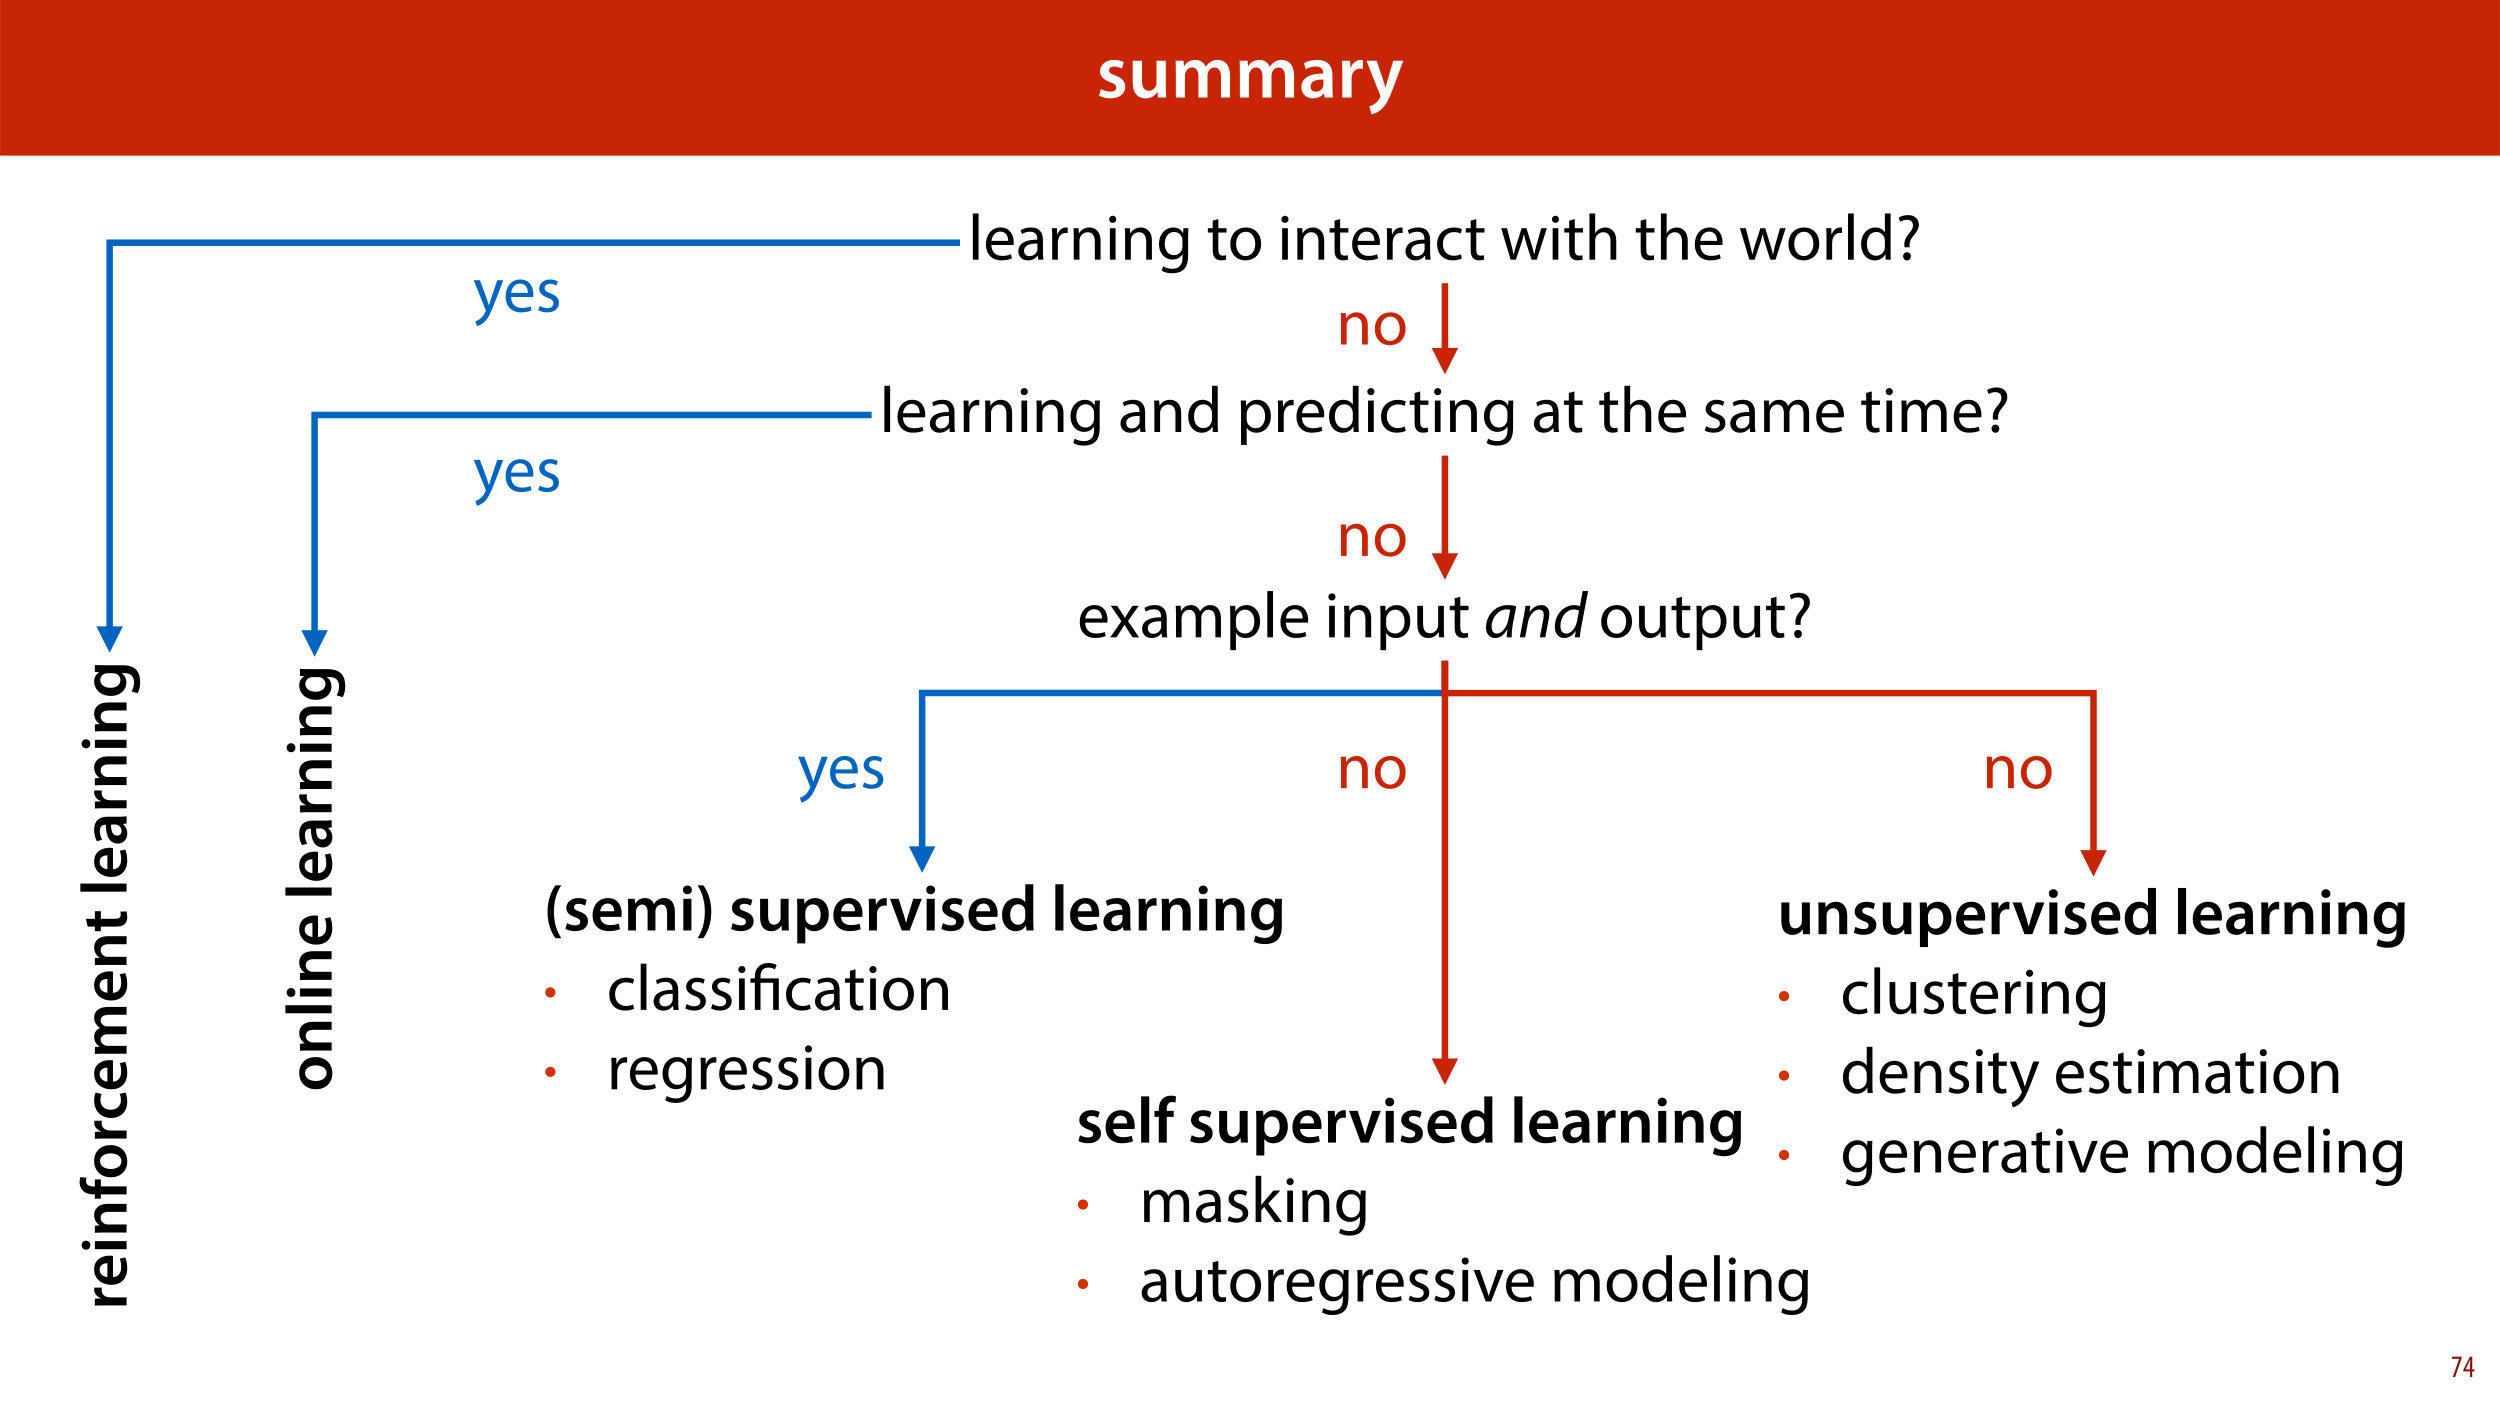 <?xml version="1.0" encoding="UTF-8"?>
<svg xmlns="http://www.w3.org/2000/svg" xmlns:xlink="http://www.w3.org/1999/xlink" width="1920pt" height="1080pt" viewBox="0 0 1920 1080" version="1.1">
<defs>
<g>
<symbol overflow="visible" id="glyph0-0">
<path style="stroke:none;" d="M 0 0 L 29 0 L 29 -40.594 L 0 -40.594 Z M 14.5 -22.906 L 4.641 -37.703 L 24.359 -37.703 Z M 16.234 -20.297 L 26.094 -35.094 L 26.094 -5.516 Z M 4.641 -2.906 L 14.5 -17.688 L 24.359 -2.906 Z M 2.906 -35.094 L 12.766 -20.297 L 2.906 -5.516 Z M 2.906 -35.094 "/>
</symbol>
<symbol overflow="visible" id="glyph0-1">
<path style="stroke:none;" d="M 2.094 -1.391 C 4.172 -0.234 7.25 0.578 10.672 0.578 C 18.156 0.578 22.156 -3.125 22.156 -8.234 C 22.094 -12.406 19.719 -15.016 14.609 -16.875 C 11.016 -18.156 9.688 -19.031 9.688 -20.828 C 9.688 -22.562 11.078 -23.781 13.625 -23.781 C 16.125 -23.781 18.391 -22.859 19.609 -22.156 L 21 -27.203 C 19.375 -28.078 16.641 -28.891 13.516 -28.891 C 6.953 -28.891 2.844 -25 2.844 -20.016 C 2.781 -16.703 5.109 -13.688 10.609 -11.781 C 14.094 -10.562 15.25 -9.562 15.25 -7.656 C 15.25 -5.797 13.859 -4.531 10.734 -4.531 C 8.172 -4.531 5.109 -5.562 3.484 -6.547 Z M 2.094 -1.391 "/>
</symbol>
<symbol overflow="visible" id="glyph0-2">
<path style="stroke:none;" d="M 29.109 -28.25 L 21.984 -28.25 L 21.984 -11.188 C 21.984 -10.375 21.812 -9.625 21.578 -8.984 C 20.828 -7.188 18.969 -5.156 16.125 -5.156 C 12.359 -5.156 10.844 -8.172 10.844 -12.875 L 10.844 -28.25 L 3.719 -28.25 L 3.719 -11.656 C 3.719 -2.438 8.406 0.641 13.578 0.641 C 18.625 0.641 21.406 -2.266 22.625 -4.297 L 22.734 -4.297 L 23.078 0 L 29.344 0 C 29.234 -2.312 29.109 -5.109 29.109 -8.469 Z M 29.109 -28.25 "/>
</symbol>
<symbol overflow="visible" id="glyph0-3">
<path style="stroke:none;" d="M 3.828 0 L 10.781 0 L 10.781 -16.703 C 10.781 -17.516 10.906 -18.328 11.188 -19.031 C 11.828 -21 13.625 -23.078 16.297 -23.078 C 19.609 -23.078 21.172 -20.297 21.172 -16.359 L 21.172 0 L 28.125 0 L 28.125 -16.938 C 28.125 -17.75 28.297 -18.625 28.484 -19.312 C 29.234 -21.344 31.031 -23.078 33.469 -23.078 C 36.891 -23.078 38.516 -20.297 38.516 -15.609 L 38.516 0 L 45.469 0 L 45.469 -16.641 C 45.469 -25.688 40.719 -28.891 36.016 -28.891 C 33.703 -28.891 31.906 -28.297 30.328 -27.203 C 29 -26.391 27.844 -25.234 26.859 -23.656 L 26.734 -23.656 C 25.516 -26.797 22.625 -28.891 18.906 -28.891 C 14.156 -28.891 11.594 -26.281 10.203 -24.062 L 10.031 -24.062 L 9.75 -28.25 L 3.594 -28.25 C 3.766 -25.812 3.828 -23.078 3.828 -19.844 Z M 3.828 0 "/>
</symbol>
<symbol overflow="visible" id="glyph0-4">
<path style="stroke:none;" d="M 26.156 0 C 25.875 -1.734 25.75 -4.234 25.75 -6.781 L 25.75 -17 C 25.75 -23.141 23.141 -28.891 14.094 -28.891 C 9.625 -28.891 5.969 -27.672 3.891 -26.391 L 5.281 -21.75 C 7.188 -22.969 10.094 -23.844 12.875 -23.844 C 17.859 -23.844 18.625 -20.766 18.625 -18.906 L 18.625 -18.438 C 8.172 -18.5 1.859 -14.906 1.859 -7.766 C 1.859 -3.484 5.047 0.641 10.734 0.641 C 14.391 0.641 17.344 -0.922 19.078 -3.125 L 19.25 -3.125 L 19.719 0 Z M 18.797 -9.922 C 18.797 -9.453 18.734 -8.875 18.562 -8.359 C 17.922 -6.328 15.828 -4.469 12.984 -4.469 C 10.734 -4.469 8.938 -5.734 8.938 -8.531 C 8.938 -12.812 13.75 -13.922 18.797 -13.797 Z M 18.797 -9.922 "/>
</symbol>
<symbol overflow="visible" id="glyph0-5">
<path style="stroke:none;" d="M 3.828 0 L 10.969 0 L 10.969 -14.609 C 10.969 -15.422 11.078 -16.188 11.188 -16.812 C 11.828 -20.016 14.156 -22.219 17.578 -22.219 C 18.438 -22.219 19.078 -22.094 19.656 -21.984 L 19.656 -28.703 C 19.078 -28.828 18.672 -28.891 17.984 -28.891 C 14.969 -28.891 11.656 -26.859 10.266 -22.859 L 10.031 -22.859 L 9.797 -28.25 L 3.594 -28.25 C 3.766 -25.688 3.828 -22.969 3.828 -19.141 Z M 3.828 0 "/>
</symbol>
<symbol overflow="visible" id="glyph0-6">
<path style="stroke:none;" d="M 0.469 -28.25 L 10.781 -2.312 C 11.141 -1.625 11.188 -1.219 11.188 -0.922 C 11.188 -0.578 11.016 -0.172 10.734 0.344 C 9.75 2.266 8.172 3.938 6.844 4.812 C 5.391 5.859 3.891 6.5 2.672 6.781 L 4.297 12.812 C 6.094 12.594 8.984 11.656 11.781 9.156 C 15.141 6.266 17.75 1.562 21.641 -8.984 L 28.703 -28.25 L 21.047 -28.25 L 16.641 -13.172 C 16.125 -11.312 15.609 -9.219 15.141 -7.594 L 14.969 -7.594 C 14.562 -9.219 13.984 -11.375 13.391 -13.109 L 8.297 -28.25 Z M 0.469 -28.25 "/>
</symbol>
<symbol overflow="visible" id="glyph1-0">
<path style="stroke:none;" d="M 0 0 L 12 0 L 12 -16.797 L 0 -16.797 Z M 6 -9.484 L 1.922 -15.594 L 10.078 -15.594 Z M 6.719 -8.406 L 10.797 -14.516 L 10.797 -2.281 Z M 1.922 -1.203 L 6 -7.312 L 10.078 -1.203 Z M 1.203 -14.516 L 5.281 -8.406 L 1.203 -2.281 Z M 1.203 -14.516 "/>
</symbol>
<symbol overflow="visible" id="glyph1-1">
<path style="stroke:none;" d="M 0.891 -15.594 L 0.891 -13.969 L 6.5 -13.969 L 6.5 -13.922 L 1.562 0 L 3.359 0 L 8.406 -14.5 L 8.406 -15.594 Z M 0.891 -15.594 "/>
</symbol>
<symbol overflow="visible" id="glyph1-2">
<path style="stroke:none;" d="M 7.297 0 L 7.297 -4.297 L 9 -4.297 L 9 -5.812 L 7.297 -5.812 L 7.297 -15.594 L 5.5 -15.594 L 0.438 -5.547 L 0.438 -4.297 L 5.609 -4.297 L 5.609 0 Z M 2.188 -5.812 L 2.188 -5.859 L 4.344 -10.344 C 4.797 -11.297 5.141 -12.047 5.656 -13.297 L 5.766 -13.297 C 5.688 -12.266 5.609 -11.297 5.609 -10.219 L 5.609 -5.812 Z M 2.188 -5.812 "/>
</symbol>
<symbol overflow="visible" id="glyph2-0">
<path style="stroke:none;" d="M 0 0 L 0 -25 L -35 -25 L -35 0 Z M -19.75 -12.5 L -32.5 -4 L -32.5 -21 Z M -17.5 -14 L -30.25 -22.5 L -4.75 -22.5 Z M -2.5 -4 L -15.25 -12.5 L -2.5 -21 Z M -30.25 -2.5 L -17.5 -11 L -4.75 -2.5 Z M -30.25 -2.5 "/>
</symbol>
<symbol overflow="visible" id="glyph2-1">
<path style="stroke:none;" d="M 0 -3.297 L 0 -9.453 L -12.594 -9.453 C -13.297 -9.453 -13.953 -9.547 -14.5 -9.656 C -17.25 -10.203 -19.156 -12.203 -19.156 -15.156 C -19.156 -15.906 -19.047 -16.453 -18.953 -16.953 L -24.75 -16.953 C -24.844 -16.453 -24.906 -16.094 -24.906 -15.5 C -24.906 -12.906 -23.156 -10.047 -19.703 -8.844 L -19.703 -8.656 L -24.344 -8.453 L -24.344 -3.094 C -22.156 -3.25 -19.797 -3.297 -16.5 -3.297 Z M 0 -3.297 "/>
</symbol>
<symbol overflow="visible" id="glyph2-2">
<path style="stroke:none;" d="M -10.453 -23.953 C -11 -24.047 -11.906 -24.156 -13.047 -24.156 C -18.406 -24.156 -24.906 -21.547 -24.906 -13.656 C -24.906 -5.844 -18.547 -1.75 -11.797 -1.75 C -4.344 -1.75 0.5 -6.406 0.5 -14.297 C 0.5 -17.797 -0.156 -20.703 -1 -22.797 L -5.25 -21.906 C -4.547 -20.047 -4.156 -18 -4.156 -15.156 C -4.156 -11.25 -6.047 -7.797 -10.453 -7.656 Z M -14.75 -7.656 C -17.25 -7.906 -20.703 -9.5 -20.703 -13.297 C -20.703 -17.406 -17 -18.406 -14.75 -18.344 Z M -14.75 -7.656 "/>
</symbol>
<symbol overflow="visible" id="glyph2-3">
<path style="stroke:none;" d="M 0 -9.5 L -24.344 -9.5 L -24.344 -3.297 L 0 -3.297 Z M -34.5 -6.406 C -34.5 -4.344 -33.047 -2.953 -31.156 -2.953 C -29.297 -2.953 -27.844 -4.297 -27.844 -6.344 C -27.844 -8.5 -29.297 -9.844 -31.156 -9.844 C -33.047 -9.797 -34.5 -8.5 -34.5 -6.406 Z M -34.5 -6.406 "/>
</symbol>
<symbol overflow="visible" id="glyph2-4">
<path style="stroke:none;" d="M 0 -3.297 L 0 -9.5 L -14.297 -9.5 C -15 -9.5 -15.75 -9.547 -16.297 -9.75 C -18.156 -10.406 -19.906 -12.094 -19.906 -14.547 C -19.906 -17.906 -17.25 -19.203 -13.75 -19.203 L 0 -19.203 L 0 -25.344 L -14.453 -25.344 C -22.156 -25.344 -24.906 -20.953 -24.906 -16.703 C -24.906 -12.656 -22.594 -10 -20.703 -8.953 L -20.703 -8.797 L -24.344 -8.5 L -24.344 -3.094 C -22.25 -3.25 -19.906 -3.297 -17.094 -3.297 Z M 0 -3.297 "/>
</symbol>
<symbol overflow="visible" id="glyph2-5">
<path style="stroke:none;" d="M 0 -10.156 L -19.75 -10.156 L -19.75 -15.453 L -24.344 -15.453 L -24.344 -10.094 L -25.594 -10.094 C -28.594 -10.094 -31.156 -11.156 -31.156 -14.203 C -31.156 -15.297 -30.953 -16.156 -30.703 -16.797 L -35.453 -17.25 C -35.797 -16.25 -36.047 -14.953 -36.047 -13.297 C -36.047 -11.203 -35.406 -8.75 -33.703 -6.953 C -31.703 -4.844 -28.547 -4 -25.406 -4 L -24.344 -4 L -24.344 -0.703 L -19.75 -0.703 L -19.75 -4 L 0 -4 Z M 0 -10.156 "/>
</symbol>
<symbol overflow="visible" id="glyph2-6">
<path style="stroke:none;" d="M -24.906 -14.344 C -24.906 -7 -20 -1.75 -12 -1.75 C -4.203 -1.75 0.547 -7.047 0.547 -13.953 C 0.547 -20.156 -3.453 -26.453 -12.406 -26.453 C -19.797 -26.453 -24.906 -21.594 -24.906 -14.344 Z M -20.406 -14.203 C -20.406 -18.406 -16.047 -20.094 -12.25 -20.094 C -7.344 -20.094 -3.906 -17.656 -3.906 -14.156 C -3.906 -10.406 -7.453 -8.094 -12.156 -8.094 C -16.203 -8.094 -20.406 -9.844 -20.406 -14.203 Z M -20.406 -14.203 "/>
</symbol>
<symbol overflow="visible" id="glyph2-7">
<path style="stroke:none;" d="M -5.297 -20.344 C -4.797 -19.156 -4.344 -17.656 -4.344 -15.5 C -4.344 -11.297 -7.203 -8.047 -12.203 -8.047 C -16.656 -8 -20.094 -10.797 -20.094 -15.5 C -20.094 -17.703 -19.594 -19.156 -19.156 -20.156 L -23.75 -21.25 C -24.406 -19.844 -24.906 -17.547 -24.906 -15.297 C -24.906 -6.75 -19.203 -1.75 -11.906 -1.75 C -4.344 -1.75 0.5 -6.703 0.5 -14.297 C 0.5 -17.344 -0.156 -19.906 -0.75 -21.203 Z M -5.297 -20.344 "/>
</symbol>
<symbol overflow="visible" id="glyph2-8">
<path style="stroke:none;" d="M 0 -3.297 L 0 -9.297 L -14.406 -9.297 C -15.094 -9.297 -15.797 -9.406 -16.406 -9.656 C -18.094 -10.203 -19.906 -11.75 -19.906 -14.047 C -19.906 -16.906 -17.5 -18.25 -14.094 -18.25 L 0 -18.25 L 0 -24.25 L -14.594 -24.25 C -15.297 -24.25 -16.047 -24.406 -16.656 -24.547 C -18.406 -25.203 -19.906 -26.75 -19.906 -28.844 C -19.906 -31.797 -17.5 -33.203 -13.453 -33.203 L 0 -33.203 L 0 -39.203 L -14.344 -39.203 C -22.156 -39.203 -24.906 -35.094 -24.906 -31.047 C -24.906 -29.047 -24.406 -27.5 -23.453 -26.156 C -22.75 -25 -21.75 -24 -20.406 -23.156 L -20.406 -23.047 C -23.094 -22 -24.906 -19.5 -24.906 -16.297 C -24.906 -12.203 -22.656 -10 -20.75 -8.797 L -20.75 -8.656 L -24.344 -8.406 L -24.344 -3.094 C -22.25 -3.25 -19.906 -3.297 -17.094 -3.297 Z M 0 -3.297 "/>
</symbol>
<symbol overflow="visible" id="glyph2-9">
<path style="stroke:none;" d="M -29.844 -4.344 L -24.344 -4.344 L -24.344 -0.844 L -19.75 -0.844 L -19.75 -4.344 L -8.297 -4.344 C -5.094 -4.344 -2.906 -4.953 -1.5 -6.25 C -0.25 -7.406 0.5 -9.297 0.5 -11.547 C 0.5 -13.5 0.25 -15.094 -0.094 -16 L -4.797 -15.906 C -4.656 -15.344 -4.5 -14.547 -4.5 -13.5 C -4.5 -11.156 -6.047 -10.344 -9 -10.344 L -19.75 -10.344 L -19.75 -16.203 L -24.344 -16.203 L -24.344 -10.344 L -31.297 -10.344 Z M -29.844 -4.344 "/>
</symbol>
<symbol overflow="visible" id="glyph2-10">
<path style="stroke:none;" d=""/>
</symbol>
<symbol overflow="visible" id="glyph2-11">
<path style="stroke:none;" d="M 0 -3.297 L 0 -9.5 L -35.5 -9.5 L -35.5 -3.297 Z M 0 -3.297 "/>
</symbol>
<symbol overflow="visible" id="glyph2-12">
<path style="stroke:none;" d="M 0 -22.547 C -1.5 -22.297 -3.656 -22.203 -5.844 -22.203 L -14.656 -22.203 C -19.953 -22.203 -24.906 -19.953 -24.906 -12.156 C -24.906 -8.297 -23.844 -5.156 -22.75 -3.344 L -18.75 -4.547 C -19.797 -6.203 -20.547 -8.703 -20.547 -11.094 C -20.547 -15.406 -17.906 -16.047 -16.297 -16.047 L -15.906 -16.047 C -15.953 -7.047 -12.844 -1.594 -6.703 -1.594 C -3 -1.594 0.547 -4.344 0.547 -9.25 C 0.547 -12.406 -0.797 -14.953 -2.703 -16.453 L -2.703 -16.594 L 0 -17 Z M -8.547 -16.203 C -8.156 -16.203 -7.656 -16.156 -7.203 -16 C -5.453 -15.453 -3.844 -13.656 -3.844 -11.203 C -3.844 -9.25 -4.953 -7.703 -7.344 -7.703 C -11.047 -7.703 -12 -11.844 -11.906 -16.203 Z M -8.547 -16.203 "/>
</symbol>
<symbol overflow="visible" id="glyph2-13">
<path style="stroke:none;" d="M -24.344 -20.203 L -21.094 -19.953 L -21.094 -19.844 C -23.094 -18.703 -24.906 -16.5 -24.906 -12.797 C -24.906 -6.953 -20.047 -1.75 -12.047 -1.75 C -5.156 -1.75 -0.156 -6.047 -0.156 -12.094 C -0.156 -15.297 -1.594 -17.797 -3.75 -19.203 L -3.75 -19.297 L -1.656 -19.297 C 3.594 -19.297 5.703 -16.297 5.703 -12.297 C 5.703 -9.344 4.75 -6.75 3.844 -5.203 L 8.5 -3.844 C 9.797 -5.953 10.453 -9.25 10.453 -12.344 C 10.453 -15.703 9.75 -19.203 7.5 -21.75 C 5.203 -24.297 1.547 -25.344 -3.547 -25.344 L -17.344 -25.344 C -20.703 -25.344 -22.703 -25.453 -24.344 -25.547 Z M -10.656 -19.203 C -9.953 -19.203 -9.094 -19.094 -8.453 -18.953 C -6.25 -18.25 -4.75 -16.25 -4.75 -13.953 C -4.75 -10.094 -8.094 -8 -12.25 -8 C -17.203 -8 -20.203 -10.547 -20.203 -14 C -20.203 -16.594 -18.5 -18.344 -16.25 -19 C -15.75 -19.156 -15.156 -19.203 -14.594 -19.203 Z M -10.656 -19.203 "/>
</symbol>
<symbol overflow="visible" id="glyph3-0">
<path style="stroke:none;" d="M 0 0 L 25 0 L 25 -35 L 0 -35 Z M 12.5 -19.75 L 4 -32.5 L 21 -32.5 Z M 14 -17.5 L 22.5 -30.25 L 22.5 -4.75 Z M 4 -2.5 L 12.5 -15.25 L 21 -2.5 Z M 2.5 -30.25 L 11 -17.5 L 2.5 -4.75 Z M 2.5 -30.25 "/>
</symbol>
<symbol overflow="visible" id="glyph3-1">
<path style="stroke:none;" d="M 3.656 0 L 8.047 0 L 8.047 -35.5 L 3.656 -35.5 Z M 3.656 0 "/>
</symbol>
<symbol overflow="visible" id="glyph3-2">
<path style="stroke:none;" d="M 23.094 -11.297 C 23.156 -11.75 23.25 -12.453 23.25 -13.344 C 23.25 -17.797 21.156 -24.75 13.25 -24.75 C 6.203 -24.75 1.906 -19 1.906 -11.703 C 1.906 -4.406 6.344 0.5 13.797 0.5 C 17.656 0.5 20.297 -0.297 21.844 -1 L 21.094 -4.156 C 19.453 -3.453 17.547 -2.906 14.406 -2.906 C 10 -2.906 6.203 -5.344 6.094 -11.297 Z M 6.156 -14.453 C 6.5 -17.5 8.453 -21.594 12.906 -21.594 C 17.844 -21.594 19.047 -17.25 19 -14.453 Z M 6.156 -14.453 "/>
</symbol>
<symbol overflow="visible" id="glyph3-3">
<path style="stroke:none;" d="M 21.047 0 C 20.75 -1.656 20.656 -3.703 20.656 -5.797 L 20.656 -14.844 C 20.656 -19.703 18.844 -24.75 11.453 -24.75 C 8.406 -24.75 5.5 -23.906 3.5 -22.594 L 4.5 -19.703 C 6.203 -20.797 8.547 -21.5 10.797 -21.5 C 15.75 -21.5 16.297 -17.906 16.297 -15.906 L 16.297 -15.406 C 6.953 -15.453 1.75 -12.25 1.75 -6.406 C 1.75 -2.906 4.25 0.547 9.156 0.547 C 12.594 0.547 15.203 -1.156 16.547 -3.047 L 16.703 -3.047 L 17.047 0 Z M 16.406 -8.156 C 16.406 -7.703 16.297 -7.203 16.156 -6.75 C 15.453 -4.703 13.453 -2.703 10.297 -2.703 C 8.047 -2.703 6.156 -4.047 6.156 -6.906 C 6.156 -11.594 11.594 -12.453 16.406 -12.344 Z M 16.406 -8.156 "/>
</symbol>
<symbol overflow="visible" id="glyph3-4">
<path style="stroke:none;" d="M 3.656 0 L 8 0 L 8 -12.906 C 8 -13.656 8.094 -14.344 8.203 -14.953 C 8.797 -18.25 11 -20.594 14.094 -20.594 C 14.703 -20.594 15.156 -20.547 15.594 -20.453 L 15.594 -24.594 C 15.203 -24.703 14.844 -24.75 14.344 -24.75 C 11.406 -24.75 8.75 -22.703 7.656 -19.453 L 7.453 -19.453 L 7.297 -24.203 L 3.453 -24.203 C 3.594 -21.953 3.656 -19.5 3.656 -16.656 Z M 3.656 0 "/>
</symbol>
<symbol overflow="visible" id="glyph3-5">
<path style="stroke:none;" d="M 3.656 0 L 8.047 0 L 8.047 -14.547 C 8.047 -15.297 8.156 -16.047 8.344 -16.594 C 9.094 -19.047 11.344 -21.094 14.25 -21.094 C 18.406 -21.094 19.844 -17.844 19.844 -13.953 L 19.844 0 L 24.25 0 L 24.25 -14.453 C 24.25 -22.75 19.047 -24.75 15.703 -24.75 C 11.703 -24.75 8.906 -22.5 7.703 -20.203 L 7.594 -20.203 L 7.344 -24.203 L 3.453 -24.203 C 3.594 -22.203 3.656 -20.156 3.656 -17.656 Z M 3.656 0 "/>
</symbol>
<symbol overflow="visible" id="glyph3-6">
<path style="stroke:none;" d="M 8.047 0 L 8.047 -24.203 L 3.656 -24.203 L 3.656 0 Z M 5.844 -33.75 C 4.25 -33.75 3.094 -32.547 3.094 -31 C 3.094 -29.5 4.203 -28.297 5.75 -28.297 C 7.5 -28.297 8.594 -29.5 8.547 -31 C 8.547 -32.547 7.5 -33.75 5.844 -33.75 Z M 5.844 -33.75 "/>
</symbol>
<symbol overflow="visible" id="glyph3-7">
<path style="stroke:none;" d="M 20.656 -24.203 L 20.453 -20.547 L 20.344 -20.547 C 19.297 -22.547 17 -24.75 12.797 -24.75 C 7.25 -24.75 1.906 -20.094 1.906 -11.906 C 1.906 -5.203 6.203 -0.094 12.203 -0.094 C 15.953 -0.094 18.547 -1.906 19.906 -4.156 L 20 -4.156 L 20 -1.453 C 20 4.656 16.703 7 12.203 7 C 9.203 7 6.703 6.094 5.094 5.094 L 4 8.453 C 5.953 9.75 9.156 10.453 12.047 10.453 C 15.094 10.453 18.5 9.75 20.844 7.547 C 23.203 5.453 24.297 2.047 24.297 -3.5 L 24.297 -17.547 C 24.297 -20.5 24.406 -22.453 24.5 -24.203 Z M 19.953 -10.297 C 19.953 -9.547 19.844 -8.703 19.594 -7.953 C 18.656 -5.156 16.203 -3.453 13.5 -3.453 C 8.75 -3.453 6.344 -7.406 6.344 -12.156 C 6.344 -17.75 9.344 -21.297 13.547 -21.297 C 16.75 -21.297 18.906 -19.203 19.703 -16.656 C 19.906 -16.047 19.953 -15.406 19.953 -14.656 Z M 19.953 -10.297 "/>
</symbol>
<symbol overflow="visible" id="glyph3-8">
<path style="stroke:none;" d=""/>
</symbol>
<symbol overflow="visible" id="glyph3-9">
<path style="stroke:none;" d="M 4.656 -30 L 4.656 -24.203 L 0.906 -24.203 L 0.906 -20.844 L 4.656 -20.844 L 4.656 -7.656 C 4.656 -4.797 5.094 -2.656 6.344 -1.344 C 7.406 -0.156 9.047 0.5 11.094 0.5 C 12.797 0.5 14.156 0.25 15 -0.094 L 14.797 -3.406 C 14.25 -3.25 13.406 -3.094 12.25 -3.094 C 9.797 -3.094 8.953 -4.797 8.953 -7.797 L 8.953 -20.844 L 15.25 -20.844 L 15.25 -24.203 L 8.953 -24.203 L 8.953 -31.156 Z M 4.656 -30 "/>
</symbol>
<symbol overflow="visible" id="glyph3-10">
<path style="stroke:none;" d="M 13.906 -24.75 C 7.203 -24.75 1.906 -20 1.906 -11.906 C 1.906 -4.25 6.953 0.547 13.5 0.547 C 19.344 0.547 25.547 -3.344 25.547 -12.297 C 25.547 -19.703 20.844 -24.75 13.906 -24.75 Z M 13.797 -21.453 C 19 -21.453 21.047 -16.25 21.047 -12.156 C 21.047 -6.703 17.906 -2.75 13.703 -2.75 C 9.406 -2.75 6.344 -6.75 6.344 -12.047 C 6.344 -16.656 8.594 -21.453 13.797 -21.453 Z M 13.797 -21.453 "/>
</symbol>
<symbol overflow="visible" id="glyph3-11">
<path style="stroke:none;" d="M 20.156 -4.203 C 18.906 -3.656 17.25 -3 14.75 -3 C 9.953 -3 6.344 -6.453 6.344 -12.047 C 6.344 -17.094 9.344 -21.203 14.906 -21.203 C 17.297 -21.203 18.953 -20.656 20 -20.047 L 21 -23.453 C 19.797 -24.047 17.5 -24.703 14.906 -24.703 C 7 -24.703 1.906 -19.297 1.906 -11.844 C 1.906 -4.453 6.656 0.5 13.953 0.5 C 17.203 0.5 19.75 -0.297 20.906 -0.906 Z M 20.156 -4.203 "/>
</symbol>
<symbol overflow="visible" id="glyph3-12">
<path style="stroke:none;" d="M 0.906 -24.203 L 8.203 0 L 12.203 0 L 16.094 -11.5 C 16.953 -14.094 17.703 -16.594 18.297 -19.5 L 18.406 -19.5 C 19 -16.656 19.703 -14.25 20.547 -11.547 L 24.25 0 L 28.25 0 L 36.047 -24.203 L 31.703 -24.203 L 28.25 -12.047 C 27.453 -9.203 26.797 -6.656 26.406 -4.203 L 26.25 -4.203 C 25.703 -6.656 25 -9.203 24.094 -12.094 L 20.344 -24.203 L 16.656 -24.203 L 12.703 -11.844 C 11.906 -9.25 11.094 -6.656 10.547 -4.203 L 10.406 -4.203 C 9.953 -6.703 9.297 -9.203 8.594 -11.906 L 5.406 -24.203 Z M 0.906 -24.203 "/>
</symbol>
<symbol overflow="visible" id="glyph3-13">
<path style="stroke:none;" d="M 3.656 0 L 8.047 0 L 8.047 -14.594 C 8.047 -15.453 8.094 -16.094 8.344 -16.703 C 9.156 -19.094 11.406 -21.094 14.25 -21.094 C 18.406 -21.094 19.844 -17.797 19.844 -13.906 L 19.844 0 L 24.25 0 L 24.25 -14.406 C 24.25 -22.75 19.047 -24.75 15.797 -24.75 C 14.156 -24.75 12.594 -24.25 11.297 -23.5 C 9.953 -22.75 8.844 -21.656 8.156 -20.406 L 8.047 -20.406 L 8.047 -35.5 L 3.656 -35.5 Z M 3.656 0 "/>
</symbol>
<symbol overflow="visible" id="glyph3-14">
<path style="stroke:none;" d="M 20.156 -35.5 L 20.156 -21.047 L 20.047 -21.047 C 18.953 -23 16.453 -24.75 12.75 -24.75 C 6.844 -24.75 1.844 -19.797 1.906 -11.75 C 1.906 -4.406 6.406 0.547 12.25 0.547 C 16.203 0.547 19.156 -1.5 20.5 -4.203 L 20.594 -4.203 L 20.797 0 L 24.75 0 C 24.594 -1.656 24.547 -4.094 24.547 -6.25 L 24.547 -35.5 Z M 20.156 -10.156 C 20.156 -9.453 20.094 -8.844 19.953 -8.25 C 19.156 -4.953 16.453 -3 13.5 -3 C 8.75 -3 6.344 -7.047 6.344 -11.953 C 6.344 -17.297 9.047 -21.297 13.594 -21.297 C 16.906 -21.297 19.297 -19 19.953 -16.203 C 20.094 -15.656 20.156 -14.906 20.156 -14.344 Z M 20.156 -10.156 "/>
</symbol>
<symbol overflow="visible" id="glyph3-15">
<path style="stroke:none;" d="M 10.953 -9.547 L 10.906 -10.844 C 10.75 -13.406 11.547 -15.594 13.75 -18.203 C 16.156 -21.047 18.047 -23.5 18.047 -26.906 C 18.047 -30.703 15.453 -34.25 9.703 -34.25 C 7.047 -34.25 4.203 -33.453 2.547 -32.25 L 3.75 -29.094 C 5 -30.047 7 -30.656 8.797 -30.656 C 11.953 -30.594 13.547 -28.906 13.547 -26.344 C 13.547 -24.094 12.297 -22.156 10.047 -19.5 C 7.547 -16.5 6.656 -13.547 6.953 -10.844 L 7.047 -9.547 Z M 8.906 0.547 C 10.75 0.547 11.906 -0.797 11.906 -2.547 C 11.906 -4.406 10.703 -5.703 8.953 -5.703 C 7.203 -5.703 5.953 -4.406 5.953 -2.547 C 5.953 -0.797 7.156 0.547 8.906 0.547 Z M 8.906 0.547 "/>
</symbol>
<symbol overflow="visible" id="glyph3-16">
<path style="stroke:none;" d="M 3.656 9.906 L 8 9.906 L 8 -3.25 L 8.094 -3.25 C 9.547 -0.844 12.344 0.547 15.547 0.547 C 21.25 0.547 26.547 -3.75 26.547 -12.453 C 26.547 -19.797 22.156 -24.75 16.297 -24.75 C 12.344 -24.75 9.5 -23 7.703 -20.047 L 7.594 -20.047 L 7.406 -24.203 L 3.453 -24.203 C 3.547 -21.906 3.656 -19.406 3.656 -16.297 Z M 8 -14 C 8 -14.594 8.156 -15.25 8.297 -15.797 C 9.156 -19.094 11.953 -21.25 14.953 -21.25 C 19.594 -21.25 22.156 -17.094 22.156 -12.25 C 22.156 -6.703 19.453 -2.906 14.797 -2.906 C 11.656 -2.906 9 -5 8.203 -8.047 C 8.094 -8.594 8 -9.203 8 -9.844 Z M 8 -14 "/>
</symbol>
<symbol overflow="visible" id="glyph3-17">
<path style="stroke:none;" d="M 1.953 -1.156 C 3.656 -0.156 6.094 0.5 8.75 0.5 C 14.5 0.5 17.797 -2.5 17.797 -6.75 C 17.797 -10.344 15.656 -12.453 11.453 -14.047 C 8.297 -15.25 6.844 -16.156 6.844 -18.156 C 6.844 -19.953 8.297 -21.453 10.906 -21.453 C 13.156 -21.453 14.906 -20.656 15.844 -20.047 L 16.953 -23.25 C 15.594 -24.047 13.453 -24.75 11 -24.75 C 5.797 -24.75 2.656 -21.547 2.656 -17.656 C 2.656 -14.75 4.703 -12.344 9.047 -10.797 C 12.297 -9.594 13.547 -8.453 13.547 -6.344 C 13.547 -4.344 12.047 -2.75 8.844 -2.75 C 6.656 -2.75 4.344 -3.656 3.047 -4.5 Z M 1.953 -1.156 "/>
</symbol>
<symbol overflow="visible" id="glyph3-18">
<path style="stroke:none;" d="M 3.656 0 L 7.953 0 L 7.953 -14.594 C 7.953 -15.344 8.047 -16.094 8.297 -16.75 C 9 -18.953 11 -21.156 13.75 -21.156 C 17.094 -21.156 18.797 -18.344 18.797 -14.5 L 18.797 0 L 23.094 0 L 23.094 -14.953 C 23.094 -15.75 23.25 -16.547 23.453 -17.156 C 24.203 -19.297 26.156 -21.156 28.656 -21.156 C 32.203 -21.156 33.906 -18.344 33.906 -13.703 L 33.906 0 L 38.203 0 L 38.203 -14.25 C 38.203 -22.656 33.453 -24.75 30.25 -24.75 C 27.953 -24.75 26.344 -24.156 24.906 -23.047 C 23.906 -22.297 22.953 -21.25 22.203 -19.906 L 22.094 -19.906 C 21.047 -22.75 18.547 -24.75 15.25 -24.75 C 11.25 -24.75 9 -22.594 7.656 -20.297 L 7.5 -20.297 L 7.297 -24.203 L 3.453 -24.203 C 3.594 -22.203 3.656 -20.156 3.656 -17.656 Z M 3.656 0 "/>
</symbol>
<symbol overflow="visible" id="glyph3-19">
<path style="stroke:none;" d="M 0.453 -24.203 L 9.406 -1.906 C 9.594 -1.344 9.703 -1 9.703 -0.75 C 9.703 -0.5 9.547 -0.156 9.344 0.297 C 8.344 2.547 6.844 4.25 5.656 5.203 C 4.344 6.297 2.906 7 1.797 7.344 L 2.906 11.047 C 4 10.844 6.156 10.094 8.297 8.203 C 11.297 5.594 13.453 1.344 16.594 -6.953 L 23.203 -24.203 L 18.547 -24.203 L 13.75 -10 C 13.156 -8.25 12.656 -6.406 12.203 -4.953 L 12.094 -4.953 C 11.703 -6.406 11.094 -8.297 10.547 -9.906 L 5.25 -24.203 Z M 0.453 -24.203 "/>
</symbol>
<symbol overflow="visible" id="glyph3-20">
<path style="stroke:none;" d="M 0.797 -24.203 L 9 -12.344 L 0.406 0 L 5.25 0 L 8.75 -5.453 C 9.656 -6.906 10.5 -8.203 11.297 -9.656 L 11.406 -9.656 C 12.25 -8.203 13.047 -6.844 14 -5.453 L 17.547 0 L 22.547 0 L 14.047 -12.5 L 22.297 -24.203 L 17.547 -24.203 L 14.156 -19.047 C 13.344 -17.75 12.547 -16.5 11.75 -15.047 L 11.594 -15.047 C 10.797 -16.406 10.047 -17.656 9.156 -19 L 5.703 -24.203 Z M 0.797 -24.203 "/>
</symbol>
<symbol overflow="visible" id="glyph3-21">
<path style="stroke:none;" d="M 23.906 -24.203 L 19.5 -24.203 L 19.5 -9.344 C 19.5 -8.547 19.344 -7.75 19.094 -7.094 C 18.297 -5.156 16.25 -3.094 13.297 -3.094 C 9.297 -3.094 7.906 -6.203 7.906 -10.797 L 7.906 -24.203 L 3.5 -24.203 L 3.5 -10.047 C 3.5 -1.547 8.047 0.547 11.844 0.547 C 16.156 0.547 18.703 -2 19.844 -3.953 L 19.953 -3.953 L 20.203 0 L 24.094 0 C 23.953 -1.906 23.906 -4.094 23.906 -6.594 Z M 23.906 -24.203 "/>
</symbol>
<symbol overflow="visible" id="glyph3-22">
<path style="stroke:none;" d="M 0.656 -24.203 L 9.844 0 L 14.047 0 L 23.547 -24.203 L 18.953 -24.203 L 14.25 -10.594 C 13.453 -8.406 12.75 -6.406 12.203 -4.406 L 12.047 -4.406 C 11.547 -6.406 10.906 -8.406 10.094 -10.594 L 5.344 -24.203 Z M 0.656 -24.203 "/>
</symbol>
<symbol overflow="visible" id="glyph3-23">
<path style="stroke:none;" d="M 8 -35.5 L 3.656 -35.5 L 3.656 0 L 8 0 L 8 -9.094 L 10.25 -11.594 L 18.594 0 L 23.953 0 L 13.297 -14.25 L 22.656 -24.203 L 17.344 -24.203 L 10.25 -15.844 C 9.547 -15 8.703 -13.953 8.094 -13.094 L 8 -13.094 Z M 8 -35.5 "/>
</symbol>
<symbol overflow="visible" id="glyph4-0">
<path style="stroke:none;" d="M 0 0 L 25 0 L 25 -35 L 0 -35 Z M 12.5 -19.75 L 4 -32.5 L 21 -32.5 Z M 14 -17.5 L 22.5 -30.25 L 22.5 -4.75 Z M 4 -2.5 L 12.5 -15.25 L 21 -2.5 Z M 2.5 -30.25 L 11 -17.5 L 2.5 -4.75 Z M 2.5 -30.25 "/>
</symbol>
<symbol overflow="visible" id="glyph4-1">
<path style="stroke:none;" d="M 21.297 0 C 21.203 -2.703 21.547 -7 22.344 -11.203 L 24.797 -23.797 C 23.156 -24.344 20.594 -24.75 18.297 -24.75 C 7.75 -24.75 1.547 -15.844 1.547 -7.453 C 1.547 -2.844 4.25 0.547 8.5 0.547 C 11.953 0.547 15.25 -1.25 17.906 -6.25 L 18 -6.25 C 17.703 -3.75 17.453 -1.453 17.453 0 Z M 18.75 -13.797 C 17.547 -7.344 13.453 -2.844 10 -2.844 C 6.797 -2.844 5.844 -5.5 5.844 -8.203 C 5.906 -14.906 11 -21.453 17.25 -21.453 C 18.656 -21.453 19.547 -21.25 20.156 -21.094 Z M 18.75 -13.797 "/>
</symbol>
<symbol overflow="visible" id="glyph4-2">
<path style="stroke:none;" d="M 5.547 0 L 7.75 -11.75 C 8.844 -17.75 13.047 -21.297 16 -21.297 C 18.844 -21.297 19.797 -19.5 19.797 -17.047 C 19.797 -16.047 19.656 -14.906 19.453 -13.953 L 16.797 0 L 20.953 0 L 23.656 -14.094 C 23.906 -15.406 24.094 -16.953 24.094 -18 C 24.094 -23.094 20.844 -24.75 17.953 -24.75 C 14.406 -24.75 11.156 -22.844 9 -19.453 L 8.906 -19.453 L 9.5 -24.203 L 5.797 -24.203 C 5.5 -22.203 5.203 -19.844 4.656 -17.156 L 1.406 0 Z M 5.547 0 "/>
</symbol>
<symbol overflow="visible" id="glyph4-3">
<path style="stroke:none;" d="M 23 -35.5 L 20.844 -23.906 C 19.797 -24.406 18.094 -24.75 16.547 -24.75 C 8 -24.75 1.594 -16.844 1.594 -8.25 C 1.594 -3.297 4.156 0.547 8.844 0.547 C 12.297 0.547 15.344 -1.344 17.547 -4.797 L 17.656 -4.797 L 17 0 L 20.797 0 C 20.953 -2.344 21.344 -5.156 21.844 -7.656 L 27.156 -35.5 Z M 18.547 -11.953 C 17.5 -6.5 13.656 -2.844 10.453 -2.844 C 6.906 -2.844 5.906 -5.906 5.906 -8.797 C 5.906 -15.25 10.406 -21.406 16.203 -21.406 C 17.953 -21.406 19.344 -20.953 20.203 -20.406 Z M 18.547 -11.953 "/>
</symbol>
<symbol overflow="visible" id="glyph4-4">
<path style="stroke:none;" d=""/>
</symbol>
<symbol overflow="visible" id="glyph5-0">
<path style="stroke:none;" d="M 0 0 L 25 0 L 25 -35 L 0 -35 Z M 12.5 -19.75 L 4 -32.5 L 21 -32.5 Z M 14 -17.5 L 22.5 -30.25 L 22.5 -4.75 Z M 4 -2.5 L 12.5 -15.25 L 21 -2.5 Z M 2.5 -30.25 L 11 -17.5 L 2.5 -4.75 Z M 2.5 -30.25 "/>
</symbol>
<symbol overflow="visible" id="glyph5-1">
<path style="stroke:none;" d="M 9.156 -34.656 C 6.297 -30.594 3.156 -24.047 3.094 -14.297 C 3.094 -4.594 6.297 1.906 9.156 5.906 L 13.656 5.906 C 10.5 1.094 8 -5.453 8 -14.297 C 8 -23.297 10.453 -29.906 13.656 -34.656 Z M 9.156 -34.656 "/>
</symbol>
<symbol overflow="visible" id="glyph5-2">
<path style="stroke:none;" d="M 1.797 -1.203 C 3.594 -0.203 6.25 0.5 9.203 0.5 C 15.656 0.5 19.094 -2.703 19.094 -7.094 C 19.047 -10.703 17 -12.953 12.594 -14.547 C 9.5 -15.656 8.344 -16.406 8.344 -17.953 C 8.344 -19.453 9.547 -20.5 11.75 -20.5 C 13.906 -20.5 15.844 -19.703 16.906 -19.094 L 18.094 -23.453 C 16.703 -24.203 14.344 -24.906 11.656 -24.906 C 6 -24.906 2.453 -21.547 2.453 -17.25 C 2.406 -14.406 4.406 -11.797 9.156 -10.156 C 12.156 -9.094 13.156 -8.25 13.156 -6.594 C 13.156 -5 11.953 -3.906 9.25 -3.906 C 7.047 -3.906 4.406 -4.797 3 -5.656 Z M 1.797 -1.203 "/>
</symbol>
<symbol overflow="visible" id="glyph5-3">
<path style="stroke:none;" d="M 23.953 -10.453 C 24.047 -11 24.156 -11.906 24.156 -13.047 C 24.156 -18.406 21.547 -24.906 13.656 -24.906 C 5.844 -24.906 1.75 -18.547 1.75 -11.797 C 1.75 -4.344 6.406 0.5 14.297 0.5 C 17.797 0.5 20.703 -0.156 22.797 -1 L 21.906 -5.25 C 20.047 -4.547 18 -4.156 15.156 -4.156 C 11.25 -4.156 7.797 -6.047 7.656 -10.453 Z M 7.656 -14.75 C 7.906 -17.25 9.5 -20.703 13.297 -20.703 C 17.406 -20.703 18.406 -17 18.344 -14.75 Z M 7.656 -14.75 "/>
</symbol>
<symbol overflow="visible" id="glyph5-4">
<path style="stroke:none;" d="M 3.297 0 L 9.297 0 L 9.297 -14.406 C 9.297 -15.094 9.406 -15.797 9.656 -16.406 C 10.203 -18.094 11.75 -19.906 14.047 -19.906 C 16.906 -19.906 18.25 -17.5 18.25 -14.094 L 18.25 0 L 24.25 0 L 24.25 -14.594 C 24.25 -15.297 24.406 -16.047 24.547 -16.656 C 25.203 -18.406 26.75 -19.906 28.844 -19.906 C 31.797 -19.906 33.203 -17.5 33.203 -13.453 L 33.203 0 L 39.203 0 L 39.203 -14.344 C 39.203 -22.156 35.094 -24.906 31.047 -24.906 C 29.047 -24.906 27.5 -24.406 26.156 -23.453 C 25 -22.75 24 -21.75 23.156 -20.406 L 23.047 -20.406 C 22 -23.094 19.5 -24.906 16.297 -24.906 C 12.203 -24.906 10 -22.656 8.797 -20.75 L 8.656 -20.75 L 8.406 -24.344 L 3.094 -24.344 C 3.25 -22.25 3.297 -19.906 3.297 -17.094 Z M 3.297 0 "/>
</symbol>
<symbol overflow="visible" id="glyph5-5">
<path style="stroke:none;" d="M 9.5 0 L 9.5 -24.344 L 3.297 -24.344 L 3.297 0 Z M 6.406 -34.5 C 4.344 -34.5 2.953 -33.047 2.953 -31.156 C 2.953 -29.297 4.297 -27.844 6.344 -27.844 C 8.5 -27.844 9.844 -29.297 9.844 -31.156 C 9.797 -33.047 8.5 -34.5 6.406 -34.5 Z M 6.406 -34.5 "/>
</symbol>
<symbol overflow="visible" id="glyph5-6">
<path style="stroke:none;" d="M 5.844 5.906 C 8.75 1.844 11.906 -4.594 11.953 -14.344 C 11.953 -24.156 8.75 -30.656 5.844 -34.656 L 1.406 -34.656 C 4.547 -29.844 7 -23.297 7 -14.406 C 7 -5.5 4.547 1.156 1.406 5.906 Z M 5.844 5.906 "/>
</symbol>
<symbol overflow="visible" id="glyph5-7">
<path style="stroke:none;" d=""/>
</symbol>
<symbol overflow="visible" id="glyph5-8">
<path style="stroke:none;" d="M 25.094 -24.344 L 18.953 -24.344 L 18.953 -9.656 C 18.953 -8.953 18.797 -8.297 18.594 -7.75 C 17.953 -6.203 16.344 -4.453 13.906 -4.453 C 10.656 -4.453 9.344 -7.047 9.344 -11.094 L 9.344 -24.344 L 3.203 -24.344 L 3.203 -10.047 C 3.203 -2.094 7.25 0.547 11.703 0.547 C 16.047 0.547 18.453 -1.953 19.5 -3.703 L 19.594 -3.703 L 19.906 0 L 25.297 0 C 25.203 -2 25.094 -4.406 25.094 -7.297 Z M 25.094 -24.344 "/>
</symbol>
<symbol overflow="visible" id="glyph5-9">
<path style="stroke:none;" d="M 3.297 9.906 L 9.453 9.906 L 9.453 -2.703 L 9.547 -2.703 C 10.797 -0.75 13.344 0.547 16.406 0.547 C 21.953 0.547 27.5 -3.703 27.5 -12.5 C 27.5 -20.094 22.844 -24.906 17.25 -24.906 C 13.547 -24.906 10.703 -23.344 8.906 -20.594 L 8.797 -20.594 L 8.5 -24.344 L 3.094 -24.344 C 3.203 -22.047 3.297 -19.453 3.297 -16.25 Z M 9.453 -13.953 C 9.453 -14.453 9.547 -15 9.703 -15.5 C 10.297 -18.203 12.656 -20.047 15.203 -20.047 C 19.156 -20.047 21.25 -16.547 21.25 -12.25 C 21.25 -7.453 18.953 -4.203 15.047 -4.203 C 12.453 -4.203 10.25 -6 9.656 -8.5 C 9.5 -9.047 9.453 -9.594 9.453 -10.203 Z M 9.453 -13.953 "/>
</symbol>
<symbol overflow="visible" id="glyph5-10">
<path style="stroke:none;" d="M 3.297 0 L 9.453 0 L 9.453 -12.594 C 9.453 -13.297 9.547 -13.953 9.656 -14.5 C 10.203 -17.25 12.203 -19.156 15.156 -19.156 C 15.906 -19.156 16.453 -19.047 16.953 -18.953 L 16.953 -24.75 C 16.453 -24.844 16.094 -24.906 15.5 -24.906 C 12.906 -24.906 10.047 -23.156 8.844 -19.703 L 8.656 -19.703 L 8.453 -24.344 L 3.094 -24.344 C 3.25 -22.156 3.297 -19.797 3.297 -16.5 Z M 3.297 0 "/>
</symbol>
<symbol overflow="visible" id="glyph5-11">
<path style="stroke:none;" d="M 0.547 -24.344 L 9.594 0 L 15.656 0 L 24.953 -24.344 L 18.453 -24.344 L 14.594 -12 C 13.953 -9.797 13.406 -7.906 12.953 -5.906 L 12.797 -5.906 C 12.344 -7.906 11.844 -9.844 11.156 -12 L 7.203 -24.344 Z M 0.547 -24.344 "/>
</symbol>
<symbol overflow="visible" id="glyph5-12">
<path style="stroke:none;" d="M 19.594 -35.5 L 19.594 -21.703 L 19.5 -21.703 C 18.406 -23.5 16 -24.906 12.656 -24.906 C 6.797 -24.906 1.703 -20.047 1.75 -11.906 C 1.75 -4.406 6.344 0.547 12.156 0.547 C 15.703 0.547 18.656 -1.156 20.094 -3.844 L 20.203 -3.844 L 20.453 0 L 25.953 0 C 25.844 -1.656 25.75 -4.344 25.75 -6.844 L 25.75 -35.5 Z M 19.594 -10.547 C 19.594 -9.906 19.547 -9.297 19.406 -8.75 C 18.797 -6.094 16.594 -4.406 14.094 -4.406 C 10.203 -4.406 8 -7.656 8 -12.094 C 8 -16.656 10.203 -20.156 14.156 -20.156 C 16.953 -20.156 18.906 -18.203 19.453 -15.797 C 19.547 -15.297 19.594 -14.703 19.594 -14.203 Z M 19.594 -10.547 "/>
</symbol>
<symbol overflow="visible" id="glyph5-13">
<path style="stroke:none;" d="M 3.297 0 L 9.5 0 L 9.5 -35.5 L 3.297 -35.5 Z M 3.297 0 "/>
</symbol>
<symbol overflow="visible" id="glyph5-14">
<path style="stroke:none;" d="M 22.547 0 C 22.297 -1.5 22.203 -3.656 22.203 -5.844 L 22.203 -14.656 C 22.203 -19.953 19.953 -24.906 12.156 -24.906 C 8.297 -24.906 5.156 -23.844 3.344 -22.75 L 4.547 -18.75 C 6.203 -19.797 8.703 -20.547 11.094 -20.547 C 15.406 -20.547 16.047 -17.906 16.047 -16.297 L 16.047 -15.906 C 7.047 -15.953 1.594 -12.844 1.594 -6.703 C 1.594 -3 4.344 0.547 9.25 0.547 C 12.406 0.547 14.953 -0.797 16.453 -2.703 L 16.594 -2.703 L 17 0 Z M 16.203 -8.547 C 16.203 -8.156 16.156 -7.656 16 -7.203 C 15.453 -5.453 13.656 -3.844 11.203 -3.844 C 9.25 -3.844 7.703 -4.953 7.703 -7.344 C 7.703 -11.047 11.844 -12 16.203 -11.906 Z M 16.203 -8.547 "/>
</symbol>
<symbol overflow="visible" id="glyph5-15">
<path style="stroke:none;" d="M 3.297 0 L 9.5 0 L 9.5 -14.297 C 9.5 -15 9.547 -15.75 9.75 -16.297 C 10.406 -18.156 12.094 -19.906 14.547 -19.906 C 17.906 -19.906 19.203 -17.25 19.203 -13.75 L 19.203 0 L 25.344 0 L 25.344 -14.453 C 25.344 -22.156 20.953 -24.906 16.703 -24.906 C 12.656 -24.906 10 -22.594 8.953 -20.703 L 8.797 -20.703 L 8.5 -24.344 L 3.094 -24.344 C 3.25 -22.25 3.297 -19.906 3.297 -17.094 Z M 3.297 0 "/>
</symbol>
<symbol overflow="visible" id="glyph5-16">
<path style="stroke:none;" d="M 20.203 -24.344 L 19.953 -21.094 L 19.844 -21.094 C 18.703 -23.094 16.5 -24.906 12.797 -24.906 C 6.953 -24.906 1.75 -20.047 1.75 -12.047 C 1.75 -5.156 6.047 -0.156 12.094 -0.156 C 15.297 -0.156 17.797 -1.594 19.203 -3.75 L 19.297 -3.75 L 19.297 -1.656 C 19.297 3.594 16.297 5.703 12.297 5.703 C 9.344 5.703 6.75 4.75 5.203 3.844 L 3.844 8.5 C 5.953 9.797 9.25 10.453 12.344 10.453 C 15.703 10.453 19.203 9.75 21.75 7.5 C 24.297 5.203 25.344 1.547 25.344 -3.547 L 25.344 -17.344 C 25.344 -20.703 25.453 -22.703 25.547 -24.344 Z M 19.203 -10.656 C 19.203 -9.953 19.094 -9.094 18.953 -8.453 C 18.25 -6.25 16.25 -4.75 13.953 -4.75 C 10.094 -4.75 8 -8.094 8 -12.25 C 8 -17.203 10.547 -20.203 14 -20.203 C 16.594 -20.203 18.344 -18.5 19 -16.25 C 19.156 -15.75 19.203 -15.156 19.203 -14.594 Z M 19.203 -10.656 "/>
</symbol>
<symbol overflow="visible" id="glyph5-17">
<path style="stroke:none;" d="M 10.156 0 L 10.156 -19.75 L 15.453 -19.75 L 15.453 -24.344 L 10.094 -24.344 L 10.094 -25.594 C 10.094 -28.594 11.156 -31.156 14.203 -31.156 C 15.297 -31.156 16.156 -30.953 16.797 -30.703 L 17.25 -35.453 C 16.25 -35.797 14.953 -36.047 13.297 -36.047 C 11.203 -36.047 8.75 -35.406 6.953 -33.703 C 4.844 -31.703 4 -28.547 4 -25.406 L 4 -24.344 L 0.703 -24.344 L 0.703 -19.75 L 4 -19.75 L 4 0 Z M 10.156 0 "/>
</symbol>
<symbol overflow="visible" id="glyph6-0">
<path style="stroke:none;" d="M 0 0 L 18.75 0 L 18.75 -26.25 L 0 -26.25 Z M 9.375 -14.812 L 3 -24.375 L 15.75 -24.375 Z M 10.5 -13.125 L 16.875 -22.688 L 16.875 -3.562 Z M 3 -1.875 L 9.375 -11.438 L 15.75 -1.875 Z M 1.875 -22.688 L 8.25 -13.125 L 1.875 -3.562 Z M 1.875 -22.688 "/>
</symbol>
<symbol overflow="visible" id="glyph6-1">
<path style="stroke:none;" d="M 5.281 -5.891 C 7.5 -5.891 9.219 -7.609 9.219 -9.828 C 9.219 -12 7.469 -13.719 5.281 -13.719 C 3.109 -13.719 1.312 -12 1.344 -9.781 C 1.344 -7.578 3.109 -5.891 5.281 -5.891 Z M 5.281 -5.891 "/>
</symbol>
<symbol overflow="visible" id="glyph7-0">
<path style="stroke:none;" d="M 0 0 L 25 0 L 25 -35 L 0 -35 Z M 12.5 -19.75 L 4 -32.5 L 21 -32.5 Z M 14 -17.5 L 22.5 -30.25 L 22.5 -4.75 Z M 4 -2.5 L 12.5 -15.25 L 21 -2.5 Z M 2.5 -30.25 L 11 -17.5 L 2.5 -4.75 Z M 2.5 -30.25 "/>
</symbol>
<symbol overflow="visible" id="glyph7-1">
<path style="stroke:none;" d="M 8.453 0 L 8.453 -20.844 L 18.156 -20.844 L 18.156 0 L 22.5 0 L 22.5 -24.203 L 8.453 -24.203 L 8.453 -25.406 C 8.453 -29.25 9.797 -32.5 14.453 -32.5 C 16.594 -32.5 18.5 -31.844 19.547 -31.094 L 20.797 -34.453 C 19.547 -35.344 16.906 -36.047 14.656 -36.047 C 7.844 -36.047 4.094 -31.906 4.094 -25.5 L 4.094 -24.203 L 0.703 -24.203 L 0.703 -20.844 L 4.094 -20.844 L 4.094 0 Z M 8.453 0 "/>
</symbol>
</g>
</defs>
<g id="surface1">
<rect x="0" y="0" width="1920" height="1080" style="fill:rgb(100%,100%,100%);fill-opacity:1;stroke:none;"/>
<path style=" stroke:none;fill-rule:nonzero;fill:rgb(78.432%,14.51%,2.353%);fill-opacity:1;" d="M 0.043 119.531 L 1919.957 119.531 L 1919.957 0 L 0.043 0 Z M 0.043 119.531 "/>
<g style="fill:rgb(100%,100%,100%);fill-opacity:1;">
  <use xlink:href="#glyph0-1" x="842.028" y="74.9"/>
  <use xlink:href="#glyph0-2" x="866.214" y="74.9"/>
  <use xlink:href="#glyph0-3" x="899.216" y="74.9"/>
  <use xlink:href="#glyph0-3" x="948.4" y="74.9"/>
  <use xlink:href="#glyph0-4" x="997.584" y="74.9"/>
  <use xlink:href="#glyph0-5" x="1027.048" y="74.9"/>
</g>
<g style="fill:rgb(100%,100%,100%);fill-opacity:1;">
  <use xlink:href="#glyph0-6" x="1048.972" y="74.9"/>
</g>
<g style="fill:rgb(52.55%,6.274%,0.392%);fill-opacity:1;">
  <use xlink:href="#glyph1-1" x="1882.154" y="1057.515"/>
  <use xlink:href="#glyph1-2" x="1891.394" y="1057.515"/>
</g>
<g style="fill:rgb(0%,0%,0%);fill-opacity:1;">
  <use xlink:href="#glyph2-1" x="97.213" y="1005.843"/>
</g>
<g style="fill:rgb(0%,0%,0%);fill-opacity:1;">
  <use xlink:href="#glyph2-2" x="97.213" y="988.493"/>
  <use xlink:href="#glyph2-3" x="97.213" y="962.693"/>
  <use xlink:href="#glyph2-4" x="97.213" y="949.893"/>
  <use xlink:href="#glyph2-5" x="97.213" y="921.293"/>
</g>
<g style="fill:rgb(0%,0%,0%);fill-opacity:1;">
  <use xlink:href="#glyph2-6" x="97.213" y="905.893"/>
  <use xlink:href="#glyph2-1" x="97.213" y="877.693"/>
</g>
<g style="fill:rgb(0%,0%,0%);fill-opacity:1;">
  <use xlink:href="#glyph2-7" x="97.213" y="860.343"/>
</g>
<g style="fill:rgb(0%,0%,0%);fill-opacity:1;">
  <use xlink:href="#glyph2-2" x="97.213" y="838.343"/>
  <use xlink:href="#glyph2-8" x="97.213" y="812.543"/>
  <use xlink:href="#glyph2-2" x="97.213" y="770.143"/>
  <use xlink:href="#glyph2-4" x="97.213" y="744.343"/>
</g>
<g style="fill:rgb(0%,0%,0%);fill-opacity:1;">
  <use xlink:href="#glyph2-9" x="97.213" y="715.993"/>
  <use xlink:href="#glyph2-10" x="97.213" y="698.443"/>
  <use xlink:href="#glyph2-11" x="97.213" y="688.093"/>
  <use xlink:href="#glyph2-2" x="97.213" y="675.243"/>
  <use xlink:href="#glyph2-12" x="97.213" y="649.443"/>
  <use xlink:href="#glyph2-1" x="97.213" y="624.043"/>
  <use xlink:href="#glyph2-4" x="97.213" y="606.243"/>
  <use xlink:href="#glyph2-3" x="97.213" y="577.643"/>
  <use xlink:href="#glyph2-4" x="97.213" y="564.843"/>
  <use xlink:href="#glyph2-13" x="97.213" y="536.243"/>
</g>
<g style="fill:rgb(0%,0%,0%);fill-opacity:1;">
  <use xlink:href="#glyph2-6" x="254.695" y="838.297"/>
  <use xlink:href="#glyph2-4" x="254.695" y="810.097"/>
  <use xlink:href="#glyph2-11" x="254.695" y="781.497"/>
  <use xlink:href="#glyph2-3" x="254.695" y="768.647"/>
  <use xlink:href="#glyph2-4" x="254.695" y="755.847"/>
  <use xlink:href="#glyph2-2" x="254.695" y="727.247"/>
  <use xlink:href="#glyph2-10" x="254.695" y="701.447"/>
  <use xlink:href="#glyph2-11" x="254.695" y="691.097"/>
  <use xlink:href="#glyph2-2" x="254.695" y="678.247"/>
  <use xlink:href="#glyph2-12" x="254.695" y="652.447"/>
  <use xlink:href="#glyph2-1" x="254.695" y="627.047"/>
  <use xlink:href="#glyph2-4" x="254.695" y="609.247"/>
  <use xlink:href="#glyph2-3" x="254.695" y="580.647"/>
  <use xlink:href="#glyph2-4" x="254.695" y="567.847"/>
  <use xlink:href="#glyph2-13" x="254.695" y="539.247"/>
</g>
<g style="fill:rgb(0%,0%,0%);fill-opacity:1;">
  <use xlink:href="#glyph3-1" x="743.48" y="199.442"/>
  <use xlink:href="#glyph3-2" x="755.28" y="199.442"/>
  <use xlink:href="#glyph3-3" x="780.33" y="199.442"/>
  <use xlink:href="#glyph3-4" x="804.43" y="199.442"/>
</g>
<g style="fill:rgb(0%,0%,0%);fill-opacity:1;">
  <use xlink:href="#glyph3-5" x="820.98" y="199.442"/>
  <use xlink:href="#glyph3-6" x="848.73" y="199.442"/>
  <use xlink:href="#glyph3-5" x="860.43" y="199.442"/>
  <use xlink:href="#glyph3-7" x="888.18" y="199.442"/>
  <use xlink:href="#glyph3-8" x="916.13" y="199.442"/>
  <use xlink:href="#glyph3-9" x="926.73" y="199.442"/>
</g>
<g style="fill:rgb(0%,0%,0%);fill-opacity:1;">
  <use xlink:href="#glyph3-10" x="942.98" y="199.442"/>
  <use xlink:href="#glyph3-8" x="970.43" y="199.442"/>
  <use xlink:href="#glyph3-6" x="981.03" y="199.442"/>
  <use xlink:href="#glyph3-5" x="992.73" y="199.442"/>
</g>
<g style="fill:rgb(0%,0%,0%);fill-opacity:1;">
  <use xlink:href="#glyph3-9" x="1020.28" y="199.442"/>
</g>
<g style="fill:rgb(0%,0%,0%);fill-opacity:1;">
  <use xlink:href="#glyph3-2" x="1036.53" y="199.442"/>
  <use xlink:href="#glyph3-4" x="1061.58" y="199.442"/>
</g>
<g style="fill:rgb(0%,0%,0%);fill-opacity:1;">
  <use xlink:href="#glyph3-3" x="1077.68" y="199.442"/>
  <use xlink:href="#glyph3-11" x="1101.78" y="199.442"/>
</g>
<g style="fill:rgb(0%,0%,0%);fill-opacity:1;">
  <use xlink:href="#glyph3-9" x="1124.83" y="199.442"/>
  <use xlink:href="#glyph3-8" x="1141.38" y="199.442"/>
  <use xlink:href="#glyph3-12" x="1151.98" y="199.442"/>
  <use xlink:href="#glyph3-6" x="1188.78" y="199.442"/>
  <use xlink:href="#glyph3-9" x="1200.48" y="199.442"/>
  <use xlink:href="#glyph3-13" x="1217.03" y="199.442"/>
  <use xlink:href="#glyph3-8" x="1244.78" y="199.442"/>
  <use xlink:href="#glyph3-9" x="1255.38" y="199.442"/>
  <use xlink:href="#glyph3-13" x="1271.93" y="199.442"/>
  <use xlink:href="#glyph3-2" x="1299.68" y="199.442"/>
  <use xlink:href="#glyph3-8" x="1324.73" y="199.442"/>
  <use xlink:href="#glyph3-12" x="1335.33" y="199.442"/>
</g>
<g style="fill:rgb(0%,0%,0%);fill-opacity:1;">
  <use xlink:href="#glyph3-10" x="1371.63" y="199.442"/>
  <use xlink:href="#glyph3-4" x="1399.08" y="199.442"/>
</g>
<g style="fill:rgb(0%,0%,0%);fill-opacity:1;">
  <use xlink:href="#glyph3-1" x="1415.63" y="199.442"/>
  <use xlink:href="#glyph3-14" x="1427.43" y="199.442"/>
  <use xlink:href="#glyph3-15" x="1455.63" y="199.442"/>
</g>
<g style="fill:rgb(0%,0%,0%);fill-opacity:1;">
  <use xlink:href="#glyph3-1" x="675.555" y="331.79"/>
  <use xlink:href="#glyph3-2" x="687.355" y="331.79"/>
  <use xlink:href="#glyph3-3" x="712.405" y="331.79"/>
  <use xlink:href="#glyph3-4" x="736.505" y="331.79"/>
</g>
<g style="fill:rgb(0%,0%,0%);fill-opacity:1;">
  <use xlink:href="#glyph3-5" x="753.055" y="331.79"/>
  <use xlink:href="#glyph3-6" x="780.805" y="331.79"/>
  <use xlink:href="#glyph3-5" x="792.505" y="331.79"/>
  <use xlink:href="#glyph3-7" x="820.255" y="331.79"/>
  <use xlink:href="#glyph3-8" x="848.205" y="331.79"/>
  <use xlink:href="#glyph3-3" x="858.805" y="331.79"/>
  <use xlink:href="#glyph3-5" x="882.905" y="331.79"/>
  <use xlink:href="#glyph3-14" x="910.655" y="331.79"/>
  <use xlink:href="#glyph3-8" x="938.855" y="331.79"/>
  <use xlink:href="#glyph3-16" x="949.455" y="331.79"/>
  <use xlink:href="#glyph3-4" x="977.905" y="331.79"/>
</g>
<g style="fill:rgb(0%,0%,0%);fill-opacity:1;">
  <use xlink:href="#glyph3-2" x="993.755" y="331.79"/>
  <use xlink:href="#glyph3-14" x="1018.805" y="331.79"/>
  <use xlink:href="#glyph3-6" x="1047.005" y="331.79"/>
  <use xlink:href="#glyph3-11" x="1058.705" y="331.79"/>
</g>
<g style="fill:rgb(0%,0%,0%);fill-opacity:1;">
  <use xlink:href="#glyph3-9" x="1081.755" y="331.79"/>
  <use xlink:href="#glyph3-6" x="1098.305" y="331.79"/>
  <use xlink:href="#glyph3-5" x="1110.005" y="331.79"/>
  <use xlink:href="#glyph3-7" x="1137.755" y="331.79"/>
  <use xlink:href="#glyph3-8" x="1165.705" y="331.79"/>
  <use xlink:href="#glyph3-3" x="1176.305" y="331.79"/>
</g>
<g style="fill:rgb(0%,0%,0%);fill-opacity:1;">
  <use xlink:href="#glyph3-9" x="1200.205" y="331.79"/>
  <use xlink:href="#glyph3-8" x="1216.755" y="331.79"/>
  <use xlink:href="#glyph3-9" x="1227.355" y="331.79"/>
  <use xlink:href="#glyph3-13" x="1243.905" y="331.79"/>
  <use xlink:href="#glyph3-2" x="1271.655" y="331.79"/>
  <use xlink:href="#glyph3-8" x="1296.705" y="331.79"/>
  <use xlink:href="#glyph3-17" x="1307.305" y="331.79"/>
  <use xlink:href="#glyph3-3" x="1327.105" y="331.79"/>
  <use xlink:href="#glyph3-18" x="1351.205" y="331.79"/>
  <use xlink:href="#glyph3-2" x="1392.905" y="331.79"/>
  <use xlink:href="#glyph3-8" x="1417.955" y="331.79"/>
  <use xlink:href="#glyph3-9" x="1428.555" y="331.79"/>
  <use xlink:href="#glyph3-6" x="1445.105" y="331.79"/>
  <use xlink:href="#glyph3-18" x="1456.805" y="331.79"/>
  <use xlink:href="#glyph3-2" x="1498.505" y="331.79"/>
  <use xlink:href="#glyph3-15" x="1523.555" y="331.79"/>
</g>
<path style="fill:none;stroke-width:5;stroke-linecap:butt;stroke-linejoin:miter;stroke:rgb(1.176%,39.607%,75.294%);stroke-opacity:1;stroke-miterlimit:4;" d="M 653.101 -0.002 L -0.001 -0.002 L -0.001 297.1 " transform="matrix(1,0,0,1,84.2,186.4)"/>
<path style=" stroke:none;fill-rule:nonzero;fill:rgb(1.176%,39.607%,75.294%);fill-opacity:1;" d="M 74 481 L 84.199 501.398 L 94.398 481 Z M 74 481 "/>
<path style="fill:none;stroke-width:5;stroke-linecap:butt;stroke-linejoin:miter;stroke:rgb(78.432%,14.51%,2.353%);stroke-opacity:1;stroke-miterlimit:4;" d="M -0.001 0 L -0.001 52.199 " transform="matrix(1,0,0,1,1109.7,217.5)"/>
<path style=" stroke:none;fill-rule:nonzero;fill:rgb(78.432%,14.51%,2.353%);fill-opacity:1;" d="M 1099.5 267.199 L 1109.699 287.602 L 1119.898 267.199 Z M 1099.5 267.199 "/>
<path style="fill:none;stroke-width:5;stroke-linecap:butt;stroke-linejoin:miter;stroke:rgb(1.176%,39.607%,75.294%);stroke-opacity:1;stroke-miterlimit:4;" d="M 427.798 -0.001 L 0.002 -0.001 L 0.002 167.8 " transform="matrix(1,0,0,1,241.6,318.7)"/>
<path style=" stroke:none;fill-rule:nonzero;fill:rgb(1.176%,39.607%,75.294%);fill-opacity:1;" d="M 231.398 484 L 241.602 504.398 L 251.801 484 Z M 231.398 484 "/>
<path style="fill:none;stroke-width:5;stroke-linecap:butt;stroke-linejoin:miter;stroke:rgb(1.176%,39.607%,75.294%);stroke-opacity:1;stroke-miterlimit:4;" d="M 401.499 0 L 401.499 24.699 L -0.001 24.699 L -0.001 145 " transform="matrix(1,0,0,1,708.2,507.5)"/>
<path style=" stroke:none;fill-rule:nonzero;fill:rgb(1.176%,39.607%,75.294%);fill-opacity:1;" d="M 698 650 L 708.199 670.398 L 718.398 650 Z M 698 650 "/>
<g style="fill:rgb(1.176%,39.607%,75.294%);fill-opacity:1;">
  <use xlink:href="#glyph3-19" x="363.348" y="239.399"/>
</g>
<g style="fill:rgb(1.176%,39.607%,75.294%);fill-opacity:1;">
  <use xlink:href="#glyph3-2" x="386.397" y="239.399"/>
  <use xlink:href="#glyph3-17" x="411.447" y="239.399"/>
</g>
<g style="fill:rgb(78.432%,14.51%,2.353%);fill-opacity:1;">
  <use xlink:href="#glyph3-5" x="1026.217" y="264.621"/>
  <use xlink:href="#glyph3-10" x="1053.967" y="264.621"/>
</g>
<path style="fill:none;stroke-width:5;stroke-linecap:butt;stroke-linejoin:miter;stroke:rgb(78.432%,14.51%,2.353%);stroke-opacity:1;stroke-miterlimit:4;" d="M -0.001 0 L -0.001 24.801 L 498.101 24.801 L 498.101 147.898 " transform="matrix(1,0,0,1,1109.7,507.5)"/>
<path style=" stroke:none;fill-rule:nonzero;fill:rgb(78.432%,14.51%,2.353%);fill-opacity:1;" d="M 1597.602 652.898 L 1607.801 673.301 L 1618 652.898 Z M 1597.602 652.898 "/>
<path style="fill:none;stroke-width:5;stroke-linecap:butt;stroke-linejoin:miter;stroke:rgb(78.432%,14.51%,2.353%);stroke-opacity:1;stroke-miterlimit:4;" d="M -0.001 -0.002 L -0.001 77.498 " transform="matrix(1,0,0,1,1109.7,349.9)"/>
<path style=" stroke:none;fill-rule:nonzero;fill:rgb(78.432%,14.51%,2.353%);fill-opacity:1;" d="M 1099.5 424.898 L 1109.699 445.301 L 1119.898 424.898 Z M 1099.5 424.898 "/>
<g style="fill:rgb(0%,0%,0%);fill-opacity:1;">
  <use xlink:href="#glyph3-2" x="827.345" y="489.457"/>
</g>
<g style="fill:rgb(0%,0%,0%);fill-opacity:1;">
  <use xlink:href="#glyph3-20" x="852.245" y="489.457"/>
  <use xlink:href="#glyph3-3" x="875.395" y="489.457"/>
  <use xlink:href="#glyph3-18" x="899.495" y="489.457"/>
  <use xlink:href="#glyph3-16" x="941.195" y="489.457"/>
  <use xlink:href="#glyph3-1" x="969.645" y="489.457"/>
  <use xlink:href="#glyph3-2" x="981.445" y="489.457"/>
  <use xlink:href="#glyph3-8" x="1006.495" y="489.457"/>
  <use xlink:href="#glyph3-6" x="1017.095" y="489.457"/>
  <use xlink:href="#glyph3-5" x="1028.795" y="489.457"/>
  <use xlink:href="#glyph3-16" x="1056.545" y="489.457"/>
  <use xlink:href="#glyph3-21" x="1084.995" y="489.457"/>
  <use xlink:href="#glyph3-9" x="1112.545" y="489.457"/>
  <use xlink:href="#glyph3-8" x="1129.095" y="489.457"/>
</g>
<g style="fill:rgb(0%,0%,0%);fill-opacity:1;">
  <use xlink:href="#glyph4-1" x="1139.695" y="489.457"/>
  <use xlink:href="#glyph4-2" x="1165.795" y="489.457"/>
  <use xlink:href="#glyph4-3" x="1192.495" y="489.457"/>
  <use xlink:href="#glyph4-4" x="1218.745" y="489.457"/>
</g>
<g style="fill:rgb(0%,0%,0%);fill-opacity:1;">
  <use xlink:href="#glyph3-10" x="1227.845" y="489.457"/>
  <use xlink:href="#glyph3-21" x="1255.295" y="489.457"/>
  <use xlink:href="#glyph3-9" x="1282.845" y="489.457"/>
  <use xlink:href="#glyph3-16" x="1299.395" y="489.457"/>
  <use xlink:href="#glyph3-21" x="1327.845" y="489.457"/>
  <use xlink:href="#glyph3-9" x="1355.395" y="489.457"/>
  <use xlink:href="#glyph3-15" x="1371.945" y="489.457"/>
</g>
<g style="fill:rgb(0%,0%,0%);fill-opacity:1;">
  <use xlink:href="#glyph5-1" x="417.411" y="714.608"/>
  <use xlink:href="#glyph5-2" x="432.461" y="714.608"/>
  <use xlink:href="#glyph5-3" x="453.311" y="714.608"/>
  <use xlink:href="#glyph5-4" x="479.111" y="714.608"/>
  <use xlink:href="#glyph5-5" x="521.511" y="714.608"/>
  <use xlink:href="#glyph5-6" x="534.311" y="714.608"/>
  <use xlink:href="#glyph5-7" x="549.361" y="714.608"/>
  <use xlink:href="#glyph5-2" x="559.711" y="714.608"/>
  <use xlink:href="#glyph5-8" x="580.561" y="714.608"/>
  <use xlink:href="#glyph5-9" x="609.011" y="714.608"/>
  <use xlink:href="#glyph5-3" x="638.261" y="714.608"/>
  <use xlink:href="#glyph5-10" x="664.061" y="714.608"/>
</g>
<g style="fill:rgb(0%,0%,0%);fill-opacity:1;">
  <use xlink:href="#glyph5-11" x="682.961" y="714.608"/>
  <use xlink:href="#glyph5-5" x="708.361" y="714.608"/>
  <use xlink:href="#glyph5-2" x="721.161" y="714.608"/>
  <use xlink:href="#glyph5-3" x="742.011" y="714.608"/>
  <use xlink:href="#glyph5-12" x="767.811" y="714.608"/>
  <use xlink:href="#glyph5-7" x="796.861" y="714.608"/>
  <use xlink:href="#glyph5-13" x="807.211" y="714.608"/>
  <use xlink:href="#glyph5-3" x="820.061" y="714.608"/>
  <use xlink:href="#glyph5-14" x="845.861" y="714.608"/>
  <use xlink:href="#glyph5-10" x="871.261" y="714.608"/>
  <use xlink:href="#glyph5-15" x="889.061" y="714.608"/>
  <use xlink:href="#glyph5-5" x="917.661" y="714.608"/>
  <use xlink:href="#glyph5-15" x="930.461" y="714.608"/>
  <use xlink:href="#glyph5-16" x="959.061" y="714.608"/>
  <use xlink:href="#glyph5-7" x="987.711" y="714.608"/>
  <use xlink:href="#glyph5-7" x="998.061" y="714.608"/>
</g>
<g style="fill:rgb(82.353%,19.608%,0%);fill-opacity:1;">
  <use xlink:href="#glyph6-1" x="417.411" y="771.983"/>
</g>
<g style="fill:rgb(0%,0%,0%);fill-opacity:1;">
  <use xlink:href="#glyph3-11" x="466.022" y="775.608"/>
  <use xlink:href="#glyph3-1" x="488.422" y="775.608"/>
  <use xlink:href="#glyph3-3" x="500.222" y="775.608"/>
  <use xlink:href="#glyph3-17" x="524.322" y="775.608"/>
  <use xlink:href="#glyph3-17" x="544.122" y="775.608"/>
  <use xlink:href="#glyph3-6" x="563.922" y="775.608"/>
</g>
<g style="fill:rgb(0%,0%,0%);fill-opacity:1;">
  <use xlink:href="#glyph7-1" x="575.622" y="775.608"/>
</g>
<g style="fill:rgb(0%,0%,0%);fill-opacity:1;">
  <use xlink:href="#glyph3-11" x="601.772" y="775.608"/>
  <use xlink:href="#glyph3-3" x="624.172" y="775.608"/>
</g>
<g style="fill:rgb(0%,0%,0%);fill-opacity:1;">
  <use xlink:href="#glyph3-9" x="648.072" y="775.608"/>
  <use xlink:href="#glyph3-6" x="664.622" y="775.608"/>
  <use xlink:href="#glyph3-10" x="676.322" y="775.608"/>
  <use xlink:href="#glyph3-5" x="703.772" y="775.608"/>
  <use xlink:href="#glyph3-8" x="731.522" y="775.608"/>
</g>
<g style="fill:rgb(82.353%,19.608%,0%);fill-opacity:1;">
  <use xlink:href="#glyph6-1" x="417.411" y="832.983"/>
</g>
<g style="fill:rgb(0%,0%,0%);fill-opacity:1;">
  <use xlink:href="#glyph3-4" x="466.022" y="836.608"/>
</g>
<g style="fill:rgb(0%,0%,0%);fill-opacity:1;">
  <use xlink:href="#glyph3-2" x="481.872" y="836.608"/>
  <use xlink:href="#glyph3-7" x="506.922" y="836.608"/>
</g>
<g style="fill:rgb(0%,0%,0%);fill-opacity:1;">
  <use xlink:href="#glyph3-4" x="534.572" y="836.608"/>
</g>
<g style="fill:rgb(0%,0%,0%);fill-opacity:1;">
  <use xlink:href="#glyph3-2" x="550.422" y="836.608"/>
  <use xlink:href="#glyph3-17" x="575.472" y="836.608"/>
  <use xlink:href="#glyph3-17" x="595.272" y="836.608"/>
  <use xlink:href="#glyph3-6" x="615.072" y="836.608"/>
  <use xlink:href="#glyph3-10" x="626.772" y="836.608"/>
  <use xlink:href="#glyph3-5" x="654.222" y="836.608"/>
</g>
<g style="fill:rgb(0%,0%,0%);fill-opacity:1;">
  <use xlink:href="#glyph5-8" x="1364.869" y="717.447"/>
  <use xlink:href="#glyph5-15" x="1393.319" y="717.447"/>
  <use xlink:href="#glyph5-2" x="1421.919" y="717.447"/>
  <use xlink:href="#glyph5-8" x="1442.769" y="717.447"/>
  <use xlink:href="#glyph5-9" x="1471.219" y="717.447"/>
  <use xlink:href="#glyph5-3" x="1500.469" y="717.447"/>
  <use xlink:href="#glyph5-10" x="1526.269" y="717.447"/>
</g>
<g style="fill:rgb(0%,0%,0%);fill-opacity:1;">
  <use xlink:href="#glyph5-11" x="1545.169" y="717.447"/>
  <use xlink:href="#glyph5-5" x="1570.569" y="717.447"/>
  <use xlink:href="#glyph5-2" x="1583.369" y="717.447"/>
  <use xlink:href="#glyph5-3" x="1604.219" y="717.447"/>
  <use xlink:href="#glyph5-12" x="1630.019" y="717.447"/>
  <use xlink:href="#glyph5-7" x="1659.069" y="717.447"/>
  <use xlink:href="#glyph5-13" x="1669.419" y="717.447"/>
  <use xlink:href="#glyph5-3" x="1682.269" y="717.447"/>
  <use xlink:href="#glyph5-14" x="1708.069" y="717.447"/>
  <use xlink:href="#glyph5-10" x="1733.469" y="717.447"/>
  <use xlink:href="#glyph5-15" x="1751.269" y="717.447"/>
  <use xlink:href="#glyph5-5" x="1779.869" y="717.447"/>
  <use xlink:href="#glyph5-15" x="1792.669" y="717.447"/>
  <use xlink:href="#glyph5-16" x="1821.269" y="717.447"/>
  <use xlink:href="#glyph5-7" x="1849.919" y="717.447"/>
</g>
<g style="fill:rgb(82.353%,19.608%,0%);fill-opacity:1;">
  <use xlink:href="#glyph6-1" x="1364.869" y="774.822"/>
</g>
<g style="fill:rgb(0%,0%,0%);fill-opacity:1;">
  <use xlink:href="#glyph3-11" x="1413.48" y="778.447"/>
  <use xlink:href="#glyph3-1" x="1435.88" y="778.447"/>
  <use xlink:href="#glyph3-21" x="1447.68" y="778.447"/>
  <use xlink:href="#glyph3-17" x="1475.23" y="778.447"/>
  <use xlink:href="#glyph3-9" x="1495.03" y="778.447"/>
</g>
<g style="fill:rgb(0%,0%,0%);fill-opacity:1;">
  <use xlink:href="#glyph3-2" x="1511.28" y="778.447"/>
  <use xlink:href="#glyph3-4" x="1536.33" y="778.447"/>
</g>
<g style="fill:rgb(0%,0%,0%);fill-opacity:1;">
  <use xlink:href="#glyph3-6" x="1552.88" y="778.447"/>
  <use xlink:href="#glyph3-5" x="1564.58" y="778.447"/>
  <use xlink:href="#glyph3-7" x="1592.33" y="778.447"/>
  <use xlink:href="#glyph3-8" x="1620.28" y="778.447"/>
</g>
<g style="fill:rgb(82.353%,19.608%,0%);fill-opacity:1;">
  <use xlink:href="#glyph6-1" x="1364.869" y="835.822"/>
</g>
<g style="fill:rgb(0%,0%,0%);fill-opacity:1;">
  <use xlink:href="#glyph3-14" x="1413.48" y="839.447"/>
  <use xlink:href="#glyph3-2" x="1441.68" y="839.447"/>
  <use xlink:href="#glyph3-5" x="1466.73" y="839.447"/>
  <use xlink:href="#glyph3-17" x="1494.48" y="839.447"/>
  <use xlink:href="#glyph3-6" x="1514.28" y="839.447"/>
  <use xlink:href="#glyph3-9" x="1525.98" y="839.447"/>
</g>
<g style="fill:rgb(0%,0%,0%);fill-opacity:1;">
  <use xlink:href="#glyph3-19" x="1542.98" y="839.447"/>
  <use xlink:href="#glyph3-8" x="1566.53" y="839.447"/>
  <use xlink:href="#glyph3-2" x="1577.13" y="839.447"/>
  <use xlink:href="#glyph3-17" x="1602.18" y="839.447"/>
  <use xlink:href="#glyph3-9" x="1621.98" y="839.447"/>
  <use xlink:href="#glyph3-6" x="1638.53" y="839.447"/>
  <use xlink:href="#glyph3-18" x="1650.23" y="839.447"/>
  <use xlink:href="#glyph3-3" x="1691.93" y="839.447"/>
</g>
<g style="fill:rgb(0%,0%,0%);fill-opacity:1;">
  <use xlink:href="#glyph3-9" x="1715.83" y="839.447"/>
  <use xlink:href="#glyph3-6" x="1732.38" y="839.447"/>
  <use xlink:href="#glyph3-10" x="1744.08" y="839.447"/>
  <use xlink:href="#glyph3-5" x="1771.53" y="839.447"/>
  <use xlink:href="#glyph3-8" x="1799.28" y="839.447"/>
</g>
<g style="fill:rgb(82.353%,19.608%,0%);fill-opacity:1;">
  <use xlink:href="#glyph6-1" x="1364.869" y="896.822"/>
</g>
<g style="fill:rgb(0%,0%,0%);fill-opacity:1;">
  <use xlink:href="#glyph3-7" x="1413.48" y="900.447"/>
  <use xlink:href="#glyph3-2" x="1441.43" y="900.447"/>
  <use xlink:href="#glyph3-5" x="1466.48" y="900.447"/>
  <use xlink:href="#glyph3-2" x="1494.23" y="900.447"/>
  <use xlink:href="#glyph3-4" x="1519.28" y="900.447"/>
</g>
<g style="fill:rgb(0%,0%,0%);fill-opacity:1;">
  <use xlink:href="#glyph3-3" x="1535.38" y="900.447"/>
</g>
<g style="fill:rgb(0%,0%,0%);fill-opacity:1;">
  <use xlink:href="#glyph3-9" x="1559.28" y="900.447"/>
  <use xlink:href="#glyph3-6" x="1575.83" y="900.447"/>
  <use xlink:href="#glyph3-22" x="1587.53" y="900.447"/>
</g>
<g style="fill:rgb(0%,0%,0%);fill-opacity:1;">
  <use xlink:href="#glyph3-2" x="1611.08" y="900.447"/>
  <use xlink:href="#glyph3-8" x="1636.13" y="900.447"/>
  <use xlink:href="#glyph3-18" x="1646.73" y="900.447"/>
  <use xlink:href="#glyph3-10" x="1688.43" y="900.447"/>
  <use xlink:href="#glyph3-14" x="1715.88" y="900.447"/>
  <use xlink:href="#glyph3-2" x="1744.08" y="900.447"/>
  <use xlink:href="#glyph3-1" x="1769.13" y="900.447"/>
  <use xlink:href="#glyph3-6" x="1780.93" y="900.447"/>
  <use xlink:href="#glyph3-5" x="1792.63" y="900.447"/>
  <use xlink:href="#glyph3-7" x="1820.38" y="900.447"/>
</g>
<g style="fill:rgb(0%,0%,0%);fill-opacity:1;">
  <use xlink:href="#glyph5-2" x="826.45" y="877.508"/>
  <use xlink:href="#glyph5-3" x="847.3" y="877.508"/>
  <use xlink:href="#glyph5-13" x="873.1" y="877.508"/>
  <use xlink:href="#glyph5-17" x="885.95" y="877.508"/>
  <use xlink:href="#glyph5-7" x="901.9" y="877.508"/>
  <use xlink:href="#glyph5-2" x="912.25" y="877.508"/>
  <use xlink:href="#glyph5-8" x="933.1" y="877.508"/>
  <use xlink:href="#glyph5-9" x="961.55" y="877.508"/>
  <use xlink:href="#glyph5-3" x="990.8" y="877.508"/>
  <use xlink:href="#glyph5-10" x="1016.6" y="877.508"/>
</g>
<g style="fill:rgb(0%,0%,0%);fill-opacity:1;">
  <use xlink:href="#glyph5-11" x="1035.5" y="877.508"/>
  <use xlink:href="#glyph5-5" x="1060.9" y="877.508"/>
  <use xlink:href="#glyph5-2" x="1073.7" y="877.508"/>
  <use xlink:href="#glyph5-3" x="1094.55" y="877.508"/>
  <use xlink:href="#glyph5-12" x="1120.35" y="877.508"/>
  <use xlink:href="#glyph5-7" x="1149.4" y="877.508"/>
  <use xlink:href="#glyph5-13" x="1159.75" y="877.508"/>
  <use xlink:href="#glyph5-3" x="1172.6" y="877.508"/>
  <use xlink:href="#glyph5-14" x="1198.4" y="877.508"/>
  <use xlink:href="#glyph5-10" x="1223.8" y="877.508"/>
  <use xlink:href="#glyph5-15" x="1241.6" y="877.508"/>
  <use xlink:href="#glyph5-5" x="1270.2" y="877.508"/>
  <use xlink:href="#glyph5-15" x="1283" y="877.508"/>
  <use xlink:href="#glyph5-16" x="1311.6" y="877.508"/>
  <use xlink:href="#glyph5-7" x="1340.25" y="877.508"/>
  <use xlink:href="#glyph5-7" x="1350.6" y="877.508"/>
</g>
<g style="fill:rgb(82.353%,19.608%,0%);fill-opacity:1;">
  <use xlink:href="#glyph6-1" x="826.45" y="934.883"/>
</g>
<g style="fill:rgb(0%,0%,0%);fill-opacity:1;">
  <use xlink:href="#glyph3-18" x="875.061" y="938.508"/>
  <use xlink:href="#glyph3-3" x="916.761" y="938.508"/>
  <use xlink:href="#glyph3-17" x="940.861" y="938.508"/>
  <use xlink:href="#glyph3-23" x="960.661" y="938.508"/>
</g>
<g style="fill:rgb(0%,0%,0%);fill-opacity:1;">
  <use xlink:href="#glyph3-6" x="984.961" y="938.508"/>
  <use xlink:href="#glyph3-5" x="996.661" y="938.508"/>
  <use xlink:href="#glyph3-7" x="1024.411" y="938.508"/>
  <use xlink:href="#glyph3-8" x="1052.361" y="938.508"/>
</g>
<g style="fill:rgb(82.353%,19.608%,0%);fill-opacity:1;">
  <use xlink:href="#glyph6-1" x="826.45" y="995.883"/>
</g>
<g style="fill:rgb(0%,0%,0%);fill-opacity:1;">
  <use xlink:href="#glyph3-3" x="875.061" y="999.508"/>
  <use xlink:href="#glyph3-21" x="899.161" y="999.508"/>
  <use xlink:href="#glyph3-9" x="926.711" y="999.508"/>
</g>
<g style="fill:rgb(0%,0%,0%);fill-opacity:1;">
  <use xlink:href="#glyph3-10" x="942.961" y="999.508"/>
  <use xlink:href="#glyph3-4" x="970.411" y="999.508"/>
</g>
<g style="fill:rgb(0%,0%,0%);fill-opacity:1;">
  <use xlink:href="#glyph3-2" x="986.261" y="999.508"/>
  <use xlink:href="#glyph3-7" x="1011.311" y="999.508"/>
</g>
<g style="fill:rgb(0%,0%,0%);fill-opacity:1;">
  <use xlink:href="#glyph3-4" x="1038.961" y="999.508"/>
</g>
<g style="fill:rgb(0%,0%,0%);fill-opacity:1;">
  <use xlink:href="#glyph3-2" x="1054.811" y="999.508"/>
  <use xlink:href="#glyph3-17" x="1079.861" y="999.508"/>
  <use xlink:href="#glyph3-17" x="1099.661" y="999.508"/>
  <use xlink:href="#glyph3-6" x="1119.461" y="999.508"/>
  <use xlink:href="#glyph3-22" x="1131.161" y="999.508"/>
</g>
<g style="fill:rgb(0%,0%,0%);fill-opacity:1;">
  <use xlink:href="#glyph3-2" x="1154.711" y="999.508"/>
  <use xlink:href="#glyph3-8" x="1179.761" y="999.508"/>
  <use xlink:href="#glyph3-18" x="1190.361" y="999.508"/>
  <use xlink:href="#glyph3-10" x="1232.061" y="999.508"/>
  <use xlink:href="#glyph3-14" x="1259.511" y="999.508"/>
  <use xlink:href="#glyph3-2" x="1287.711" y="999.508"/>
  <use xlink:href="#glyph3-1" x="1312.761" y="999.508"/>
  <use xlink:href="#glyph3-6" x="1324.561" y="999.508"/>
  <use xlink:href="#glyph3-5" x="1336.261" y="999.508"/>
  <use xlink:href="#glyph3-7" x="1364.011" y="999.508"/>
</g>
<path style="fill:none;stroke-width:5;stroke-linecap:butt;stroke-linejoin:miter;stroke:rgb(78.432%,14.51%,2.353%);stroke-opacity:1;stroke-miterlimit:4;" d="M -0.001 0 L -0.001 307.898 " transform="matrix(1,0,0,1,1109.7,507.5)"/>
<path style=" stroke:none;fill-rule:nonzero;fill:rgb(78.432%,14.51%,2.353%);fill-opacity:1;" d="M 1099.5 812.898 L 1109.699 833.301 L 1119.898 812.898 Z M 1099.5 812.898 "/>
<g style="fill:rgb(1.176%,39.607%,75.294%);fill-opacity:1;">
  <use xlink:href="#glyph3-19" x="363.348" y="377.393"/>
</g>
<g style="fill:rgb(1.176%,39.607%,75.294%);fill-opacity:1;">
  <use xlink:href="#glyph3-2" x="386.397" y="377.393"/>
  <use xlink:href="#glyph3-17" x="411.447" y="377.393"/>
</g>
<g style="fill:rgb(78.432%,14.51%,2.353%);fill-opacity:1;">
  <use xlink:href="#glyph3-5" x="1026.217" y="426.982"/>
  <use xlink:href="#glyph3-10" x="1053.967" y="426.982"/>
</g>
<g style="fill:rgb(78.432%,14.51%,2.353%);fill-opacity:1;">
  <use xlink:href="#glyph3-5" x="1026.217" y="605.339"/>
  <use xlink:href="#glyph3-10" x="1053.967" y="605.339"/>
</g>
<g style="fill:rgb(78.432%,14.51%,2.353%);fill-opacity:1;">
  <use xlink:href="#glyph3-5" x="1522.38" y="605.339"/>
  <use xlink:href="#glyph3-10" x="1550.13" y="605.339"/>
</g>
<g style="fill:rgb(1.176%,39.607%,75.294%);fill-opacity:1;">
  <use xlink:href="#glyph3-19" x="612.506" y="605.339"/>
</g>
<g style="fill:rgb(1.176%,39.607%,75.294%);fill-opacity:1;">
  <use xlink:href="#glyph3-2" x="635.556" y="605.339"/>
  <use xlink:href="#glyph3-17" x="660.606" y="605.339"/>
</g>
</g>
</svg>
